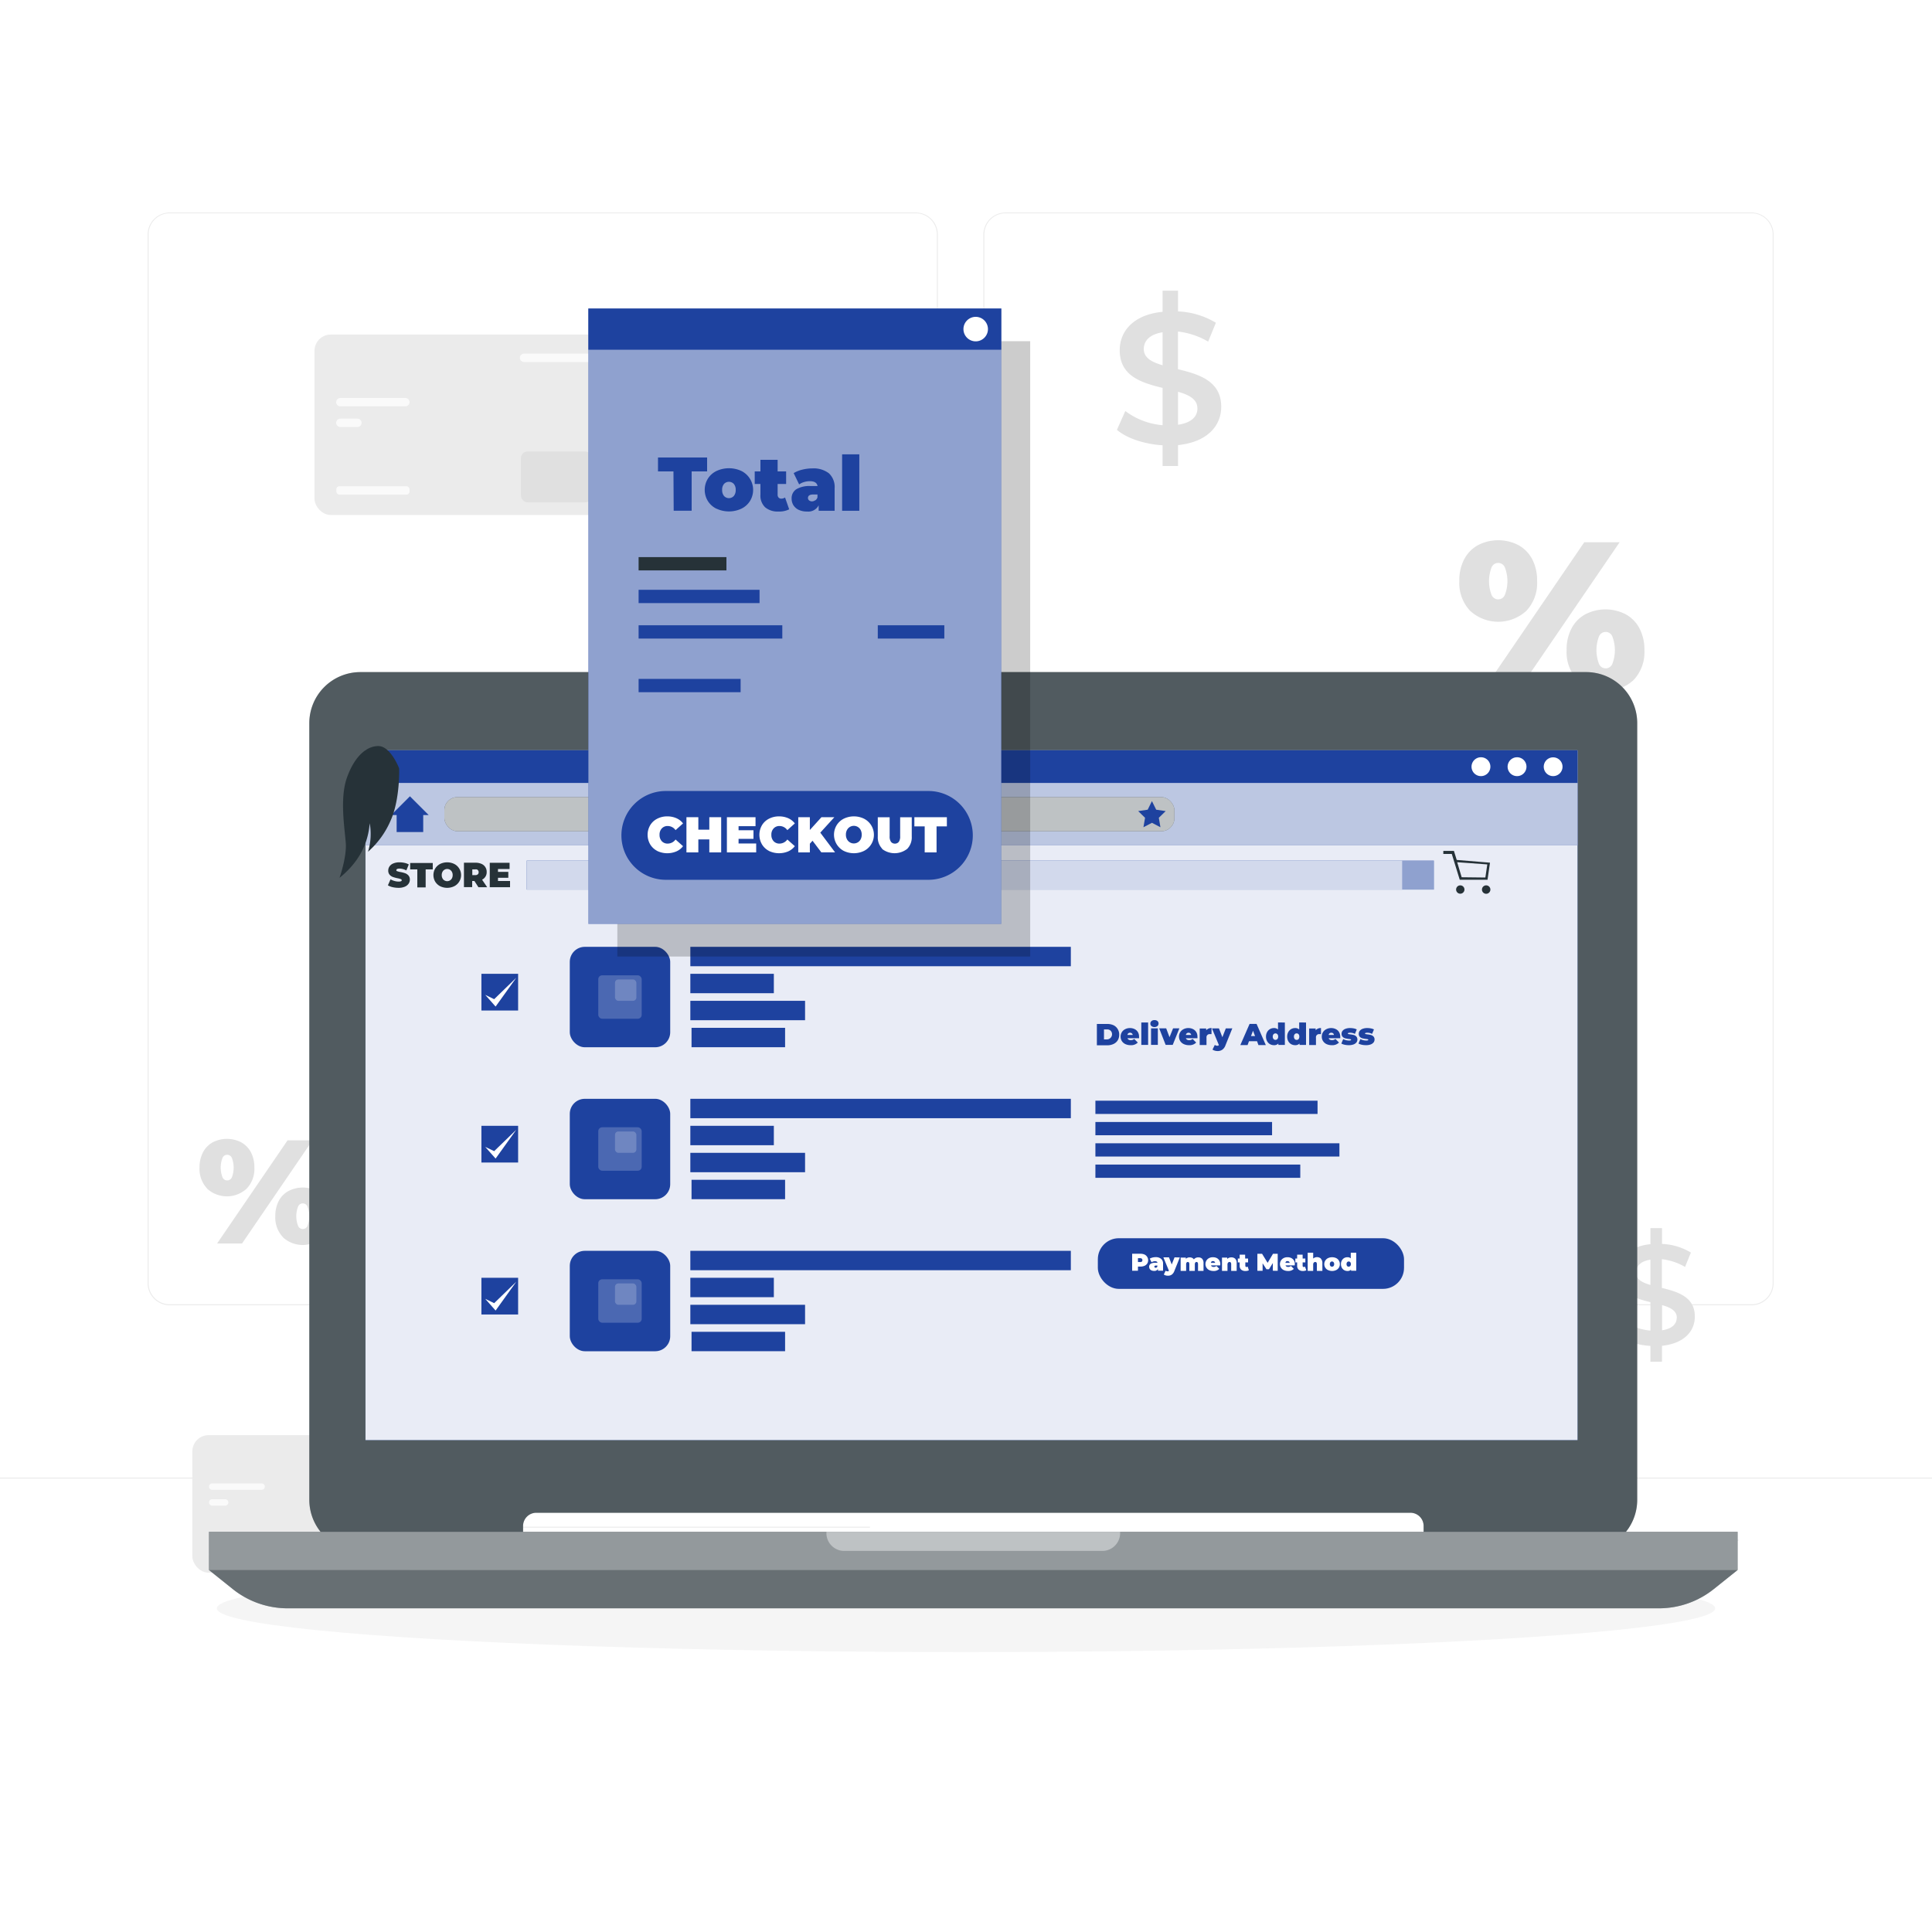 <svg class="animated" id="freepik_stories-ecommerce-checkout-laptop"
    xmlns="http://www.w3.org/2000/svg" viewBox="0 0 500 500" version="1.1"
    xmlns:xlink="http://www.w3.org/1999/xlink"
    xmlns:svgjs="http://svgjs.com/svgjs">
    <style>svg#freepik_stories-ecommerce-checkout-laptop:not(.animated) .animable {opacity: 0;}svg#freepik_stories-ecommerce-checkout-laptop.animated #freepik--background-complete--inject-1 {animation: 1s 1 forwards cubic-bezier(.36,-0.01,.5,1.38) fadeIn;animation-delay: 0s;}svg#freepik_stories-ecommerce-checkout-laptop.animated #freepik--Shadow--inject-1 {animation: 1s 1 forwards cubic-bezier(.36,-0.01,.5,1.38) slideLeft;animation-delay: 0s;}svg#freepik_stories-ecommerce-checkout-laptop.animated #freepik--Device--inject-1 {animation: 1.5s Infinite  linear floating;animation-delay: 0s;}svg#freepik_stories-ecommerce-checkout-laptop.animated #freepik--Tab--inject-1 {animation: 1s 1 forwards cubic-bezier(.36,-0.01,.5,1.38) slideLeft;animation-delay: 0s;}svg#freepik_stories-ecommerce-checkout-laptop.animated #el4kvpi77wzk5 {animation: 1s 1 forwards linear slideUp;animation-delay: 0s;}svg#freepik_stories-ecommerce-checkout-laptop.animated #elpy55jvcbfi {animation: 1s 1 forwards linear slideUp;animation-delay: 0.009s;opacity: 0}svg#freepik_stories-ecommerce-checkout-laptop.animated #elhdpjzudl5ii {animation: 1s 1 forwards linear slideUp;animation-delay: 0.017s;opacity: 0}svg#freepik_stories-ecommerce-checkout-laptop.animated #eljyf8efyd35 {animation: 1s 1 forwards linear slideUp;animation-delay: 0.026s;opacity: 0}svg#freepik_stories-ecommerce-checkout-laptop.animated #elhaxq2p3s1ua {animation: 1s 1 forwards linear slideUp;animation-delay: 0.034s;opacity: 0}svg#freepik_stories-ecommerce-checkout-laptop.animated #elxcfiixjhnip {animation: 1s 1 forwards linear slideUp;animation-delay: 0.043s;opacity: 0}svg#freepik_stories-ecommerce-checkout-laptop.animated #elv6wmz9jzapd {animation: 1s 1 forwards linear slideUp;animation-delay: 0.051s;opacity: 0}svg#freepik_stories-ecommerce-checkout-laptop.animated #el1hz6x9j078f {animation: 1s 1 forwards linear slideUp;animation-delay: 0.06s;opacity: 0}svg#freepik_stories-ecommerce-checkout-laptop.animated #eljzy78okl99s {animation: 1s 1 forwards linear slideUp;animation-delay: 0.068s;opacity: 0}svg#freepik_stories-ecommerce-checkout-laptop.animated #eljukz4sufxzj {animation: 1s 1 forwards linear slideUp;animation-delay: 0.077s;opacity: 0}svg#freepik_stories-ecommerce-checkout-laptop.animated #elvj6uimcrsf {animation: 1s 1 forwards linear slideUp;animation-delay: 0.085s;opacity: 0}svg#freepik_stories-ecommerce-checkout-laptop.animated #eletsxf8k99eg {animation: 1s 1 forwards linear slideUp;animation-delay: 0.094s;opacity: 0}svg#freepik_stories-ecommerce-checkout-laptop.animated #el8j4n0ibesmc {animation: 1s 1 forwards linear slideUp;animation-delay: 0.103s;opacity: 0}svg#freepik_stories-ecommerce-checkout-laptop.animated #elkzpvt12frnl {animation: 1s 1 forwards linear slideUp;animation-delay: 0.111s;opacity: 0}svg#freepik_stories-ecommerce-checkout-laptop.animated #el0ci007c54hof {animation: 1s 1 forwards linear slideUp;animation-delay: 0.12s;opacity: 0}svg#freepik_stories-ecommerce-checkout-laptop.animated #elwy5qbjsr49k {animation: 1s 1 forwards linear slideUp;animation-delay: 0.128s;opacity: 0}svg#freepik_stories-ecommerce-checkout-laptop.animated #elqx60tue35fa {animation: 1s 1 forwards linear slideUp;animation-delay: 0.137s;opacity: 0}svg#freepik_stories-ecommerce-checkout-laptop.animated #elpq5l5yao9n {animation: 1s 1 forwards linear slideUp;animation-delay: 0.145s;opacity: 0}svg#freepik_stories-ecommerce-checkout-laptop.animated #elx5ltaylxbw8 {animation: 1s 1 forwards linear slideUp;animation-delay: 0.154s;opacity: 0}svg#freepik_stories-ecommerce-checkout-laptop.animated #elqys7zzpktl {animation: 1s 1 forwards linear slideUp;animation-delay: 0.162s;opacity: 0}svg#freepik_stories-ecommerce-checkout-laptop.animated #elulp33bg87cp {animation: 1s 1 forwards linear slideUp;animation-delay: 0.171s;opacity: 0}svg#freepik_stories-ecommerce-checkout-laptop.animated #elj0tweu5203n {animation: 1s 1 forwards linear slideUp;animation-delay: 0.179s;opacity: 0}svg#freepik_stories-ecommerce-checkout-laptop.animated #eljaa9836y2j {animation: 1s 1 forwards linear slideUp;animation-delay: 0.188s;opacity: 0}svg#freepik_stories-ecommerce-checkout-laptop.animated #elhw1n0n2sqnr {animation: 1s 1 forwards linear slideUp;animation-delay: 0.197s;opacity: 0}svg#freepik_stories-ecommerce-checkout-laptop.animated #elhg58s9fo52 {animation: 1s 1 forwards linear slideUp;animation-delay: 0.205s;opacity: 0}svg#freepik_stories-ecommerce-checkout-laptop.animated #el5uiljurdwgj {animation: 1s 1 forwards linear slideUp;animation-delay: 0.214s;opacity: 0}svg#freepik_stories-ecommerce-checkout-laptop.animated #el4lxnfychn3 {animation: 1s 1 forwards linear slideUp;animation-delay: 0.222s;opacity: 0}svg#freepik_stories-ecommerce-checkout-laptop.animated #elieuc0dfp3t {animation: 1s 1 forwards linear slideUp;animation-delay: 0.231s;opacity: 0}svg#freepik_stories-ecommerce-checkout-laptop.animated #elyxp6w8zlutq {animation: 1s 1 forwards linear slideUp;animation-delay: 0.239s;opacity: 0}svg#freepik_stories-ecommerce-checkout-laptop.animated #el3ln8zfsabx3 {animation: 1s 1 forwards linear slideUp;animation-delay: 0.248s;opacity: 0}svg#freepik_stories-ecommerce-checkout-laptop.animated #elvo00kkwkrrl {animation: 1s 1 forwards linear slideUp;animation-delay: 0.256s;opacity: 0}svg#freepik_stories-ecommerce-checkout-laptop.animated #eloq4weliym7 {animation: 1s 1 forwards linear slideUp;animation-delay: 0.265s;opacity: 0}svg#freepik_stories-ecommerce-checkout-laptop.animated #elwlfldf2x3z {animation: 1s 1 forwards linear slideUp;animation-delay: 0.274s;opacity: 0}svg#freepik_stories-ecommerce-checkout-laptop.animated #eleai73pi12st {animation: 1s 1 forwards linear slideUp;animation-delay: 0.282s;opacity: 0}svg#freepik_stories-ecommerce-checkout-laptop.animated #eltzfbam9ehu {animation: 1s 1 forwards linear slideUp;animation-delay: 0.291s;opacity: 0}svg#freepik_stories-ecommerce-checkout-laptop.animated #elkytw6ph2f9d {animation: 1s 1 forwards linear slideUp;animation-delay: 0.299s;opacity: 0}svg#freepik_stories-ecommerce-checkout-laptop.animated #el7b0tcw78cag {animation: 1s 1 forwards linear slideUp;animation-delay: 0.308s;opacity: 0}svg#freepik_stories-ecommerce-checkout-laptop.animated #elveten49hiij {animation: 1s 1 forwards linear slideUp;animation-delay: 0.316s;opacity: 0}svg#freepik_stories-ecommerce-checkout-laptop.animated #el1upa9yx9nwc {animation: 1s 1 forwards linear slideUp;animation-delay: 0.325s;opacity: 0}svg#freepik_stories-ecommerce-checkout-laptop.animated #el8u88jrioqmr {animation: 1s 1 forwards linear slideUp;animation-delay: 0.333s;opacity: 0}svg#freepik_stories-ecommerce-checkout-laptop.animated #eluwcaq0q424d {animation: 1s 1 forwards linear slideUp;animation-delay: 0.342s;opacity: 0}svg#freepik_stories-ecommerce-checkout-laptop.animated #elimbgp6bbdp {animation: 1s 1 forwards linear slideUp;animation-delay: 0.35s;opacity: 0}svg#freepik_stories-ecommerce-checkout-laptop.animated #ely2zb8xxxpze {animation: 1s 1 forwards linear slideUp;animation-delay: 0.359s;opacity: 0}svg#freepik_stories-ecommerce-checkout-laptop.animated #elqu8ucfycsls {animation: 1s 1 forwards linear slideUp;animation-delay: 0.368s;opacity: 0}svg#freepik_stories-ecommerce-checkout-laptop.animated #eltb6rpych39m {animation: 1s 1 forwards linear slideUp;animation-delay: 0.376s;opacity: 0}svg#freepik_stories-ecommerce-checkout-laptop.animated #el8ltsjrispci {animation: 1s 1 forwards linear slideUp;animation-delay: 0.385s;opacity: 0}svg#freepik_stories-ecommerce-checkout-laptop.animated #eloftl3zwfw5h {animation: 1s 1 forwards linear slideUp;animation-delay: 0.393s;opacity: 0}svg#freepik_stories-ecommerce-checkout-laptop.animated #eldwxfduf3wj {animation: 1s 1 forwards linear slideUp;animation-delay: 0.402s;opacity: 0}svg#freepik_stories-ecommerce-checkout-laptop.animated #elwgimrz2angg {animation: 1s 1 forwards linear slideUp;animation-delay: 0.41s;opacity: 0}svg#freepik_stories-ecommerce-checkout-laptop.animated #elqv7j1k41zgs {animation: 1s 1 forwards linear slideUp;animation-delay: 0.419s;opacity: 0}svg#freepik_stories-ecommerce-checkout-laptop.animated #elqeyn0wgemtn {animation: 1s 1 forwards linear slideUp;animation-delay: 0.427s;opacity: 0}svg#freepik_stories-ecommerce-checkout-laptop.animated #elwpa2g4aw4fm {animation: 1s 1 forwards linear slideUp;animation-delay: 0.436s;opacity: 0}svg#freepik_stories-ecommerce-checkout-laptop.animated #elrusdpy71hgo {animation: 1s 1 forwards linear slideUp;animation-delay: 0.444s;opacity: 0}svg#freepik_stories-ecommerce-checkout-laptop.animated #el6kghmybdpa8 {animation: 1s 1 forwards linear slideUp;animation-delay: 0.453s;opacity: 0}svg#freepik_stories-ecommerce-checkout-laptop.animated #elxt156tamdcn {animation: 1s 1 forwards linear slideUp;animation-delay: 0.462s;opacity: 0}svg#freepik_stories-ecommerce-checkout-laptop.animated #elfp3nd2qb78 {animation: 1s 1 forwards linear slideUp;animation-delay: 0.47s;opacity: 0}svg#freepik_stories-ecommerce-checkout-laptop.animated #el8rmy3os6ter {animation: 1s 1 forwards linear slideUp;animation-delay: 0.479s;opacity: 0}svg#freepik_stories-ecommerce-checkout-laptop.animated #elmbv0dzwlkg {animation: 1s 1 forwards linear slideUp;animation-delay: 0.487s;opacity: 0}svg#freepik_stories-ecommerce-checkout-laptop.animated #elms7jq4lo22b {animation: 1s 1 forwards linear slideUp;animation-delay: 0.496s;opacity: 0}svg#freepik_stories-ecommerce-checkout-laptop.animated #el21ufdpqklgu {animation: 1s 1 forwards linear slideUp;animation-delay: 0.504s;opacity: 0}svg#freepik_stories-ecommerce-checkout-laptop.animated #elh4cy47q2g06 {animation: 1s 1 forwards linear slideUp;animation-delay: 0.513s;opacity: 0}svg#freepik_stories-ecommerce-checkout-laptop.animated #el0nnauu0rtu4 {animation: 1s 1 forwards linear slideUp;animation-delay: 0.521s;opacity: 0}svg#freepik_stories-ecommerce-checkout-laptop.animated #el7xsnagdro4i {animation: 1s 1 forwards linear slideUp;animation-delay: 0.53s;opacity: 0}svg#freepik_stories-ecommerce-checkout-laptop.animated #el9vgudtpbvq4 {animation: 1s 1 forwards linear slideUp;animation-delay: 0.538s;opacity: 0}svg#freepik_stories-ecommerce-checkout-laptop.animated #eliz211c5m0g {animation: 1s 1 forwards linear slideUp;animation-delay: 0.547s;opacity: 0}svg#freepik_stories-ecommerce-checkout-laptop.animated #elsum5du2zh5a {animation: 1s 1 forwards linear slideUp;animation-delay: 0.556s;opacity: 0}svg#freepik_stories-ecommerce-checkout-laptop.animated #elpmia95r4l8 {animation: 1s 1 forwards linear slideUp;animation-delay: 0.564s;opacity: 0}svg#freepik_stories-ecommerce-checkout-laptop.animated #elpr53l73u55p {animation: 1s 1 forwards linear slideUp;animation-delay: 0.573s;opacity: 0}svg#freepik_stories-ecommerce-checkout-laptop.animated #elotdwmk6k5gi {animation: 1s 1 forwards linear slideUp;animation-delay: 0.581s;opacity: 0}svg#freepik_stories-ecommerce-checkout-laptop.animated #elc5fva6vjab7 {animation: 1s 1 forwards linear slideUp;animation-delay: 0.59s;opacity: 0}svg#freepik_stories-ecommerce-checkout-laptop.animated #elg7eaonddu6u {animation: 1s 1 forwards linear slideUp;animation-delay: 0.598s;opacity: 0}svg#freepik_stories-ecommerce-checkout-laptop.animated #eltzs7qknmxga {animation: 1s 1 forwards linear slideUp;animation-delay: 0.607s;opacity: 0}svg#freepik_stories-ecommerce-checkout-laptop.animated #el3lsigxujjys {animation: 1s 1 forwards linear slideUp;animation-delay: 0.615s;opacity: 0}svg#freepik_stories-ecommerce-checkout-laptop.animated #elttesus2wr4c {animation: 1s 1 forwards linear slideUp;animation-delay: 0.624s;opacity: 0}svg#freepik_stories-ecommerce-checkout-laptop.animated #elld718417y1n {animation: 1s 1 forwards linear slideUp;animation-delay: 0.632s;opacity: 0}svg#freepik_stories-ecommerce-checkout-laptop.animated #el45c4kanb5b4 {animation: 1s 1 forwards linear slideUp;animation-delay: 0.641s;opacity: 0}svg#freepik_stories-ecommerce-checkout-laptop.animated #el2pxpvkirp4q {animation: 1s 1 forwards linear slideUp;animation-delay: 0.65s;opacity: 0}svg#freepik_stories-ecommerce-checkout-laptop.animated #elk7azf96acrs {animation: 1s 1 forwards linear slideUp;animation-delay: 0.658s;opacity: 0}svg#freepik_stories-ecommerce-checkout-laptop.animated #eln9341dczy4 {animation: 1s 1 forwards linear slideUp;animation-delay: 0.667s;opacity: 0}svg#freepik_stories-ecommerce-checkout-laptop.animated #elmpzarvg1gs {animation: 1s 1 forwards linear slideUp;animation-delay: 0.675s;opacity: 0}svg#freepik_stories-ecommerce-checkout-laptop.animated #elx5c7bom3pdj {animation: 1s 1 forwards linear slideUp;animation-delay: 0.684s;opacity: 0}svg#freepik_stories-ecommerce-checkout-laptop.animated #elxgnkeq46skd {animation: 1s 1 forwards linear slideUp;animation-delay: 0.692s;opacity: 0}svg#freepik_stories-ecommerce-checkout-laptop.animated #elui5ve1msmqr {animation: 1s 1 forwards linear slideUp;animation-delay: 0.701s;opacity: 0}svg#freepik_stories-ecommerce-checkout-laptop.animated #elxi2rbso3bfk {animation: 1s 1 forwards linear slideUp;animation-delay: 0.709s;opacity: 0}svg#freepik_stories-ecommerce-checkout-laptop.animated #el5l2b44onvtw {animation: 1s 1 forwards linear slideUp;animation-delay: 0.718s;opacity: 0}svg#freepik_stories-ecommerce-checkout-laptop.animated #elgfoo148xc3 {animation: 1s 1 forwards linear slideUp;animation-delay: 0.726s;opacity: 0}svg#freepik_stories-ecommerce-checkout-laptop.animated #el62renw4a9j {animation: 1s 1 forwards linear slideUp;animation-delay: 0.735s;opacity: 0}svg#freepik_stories-ecommerce-checkout-laptop.animated #elrc1vqni76kf {animation: 1s 1 forwards linear slideUp;animation-delay: 0.744s;opacity: 0}svg#freepik_stories-ecommerce-checkout-laptop.animated #elnkeg6zbs1x {animation: 1s 1 forwards linear slideUp;animation-delay: 0.752s;opacity: 0}svg#freepik_stories-ecommerce-checkout-laptop.animated #elgae3qfaxbtc {animation: 1s 1 forwards linear slideUp;animation-delay: 0.761s;opacity: 0}svg#freepik_stories-ecommerce-checkout-laptop.animated #elfkzduk1bnm {animation: 1s 1 forwards linear slideUp;animation-delay: 0.769s;opacity: 0}svg#freepik_stories-ecommerce-checkout-laptop.animated #elw0u1bv8bdn8 {animation: 1s 1 forwards linear slideUp;animation-delay: 0.778s;opacity: 0}svg#freepik_stories-ecommerce-checkout-laptop.animated #elnqc2u3e92im {animation: 1s 1 forwards linear slideUp;animation-delay: 0.786s;opacity: 0}svg#freepik_stories-ecommerce-checkout-laptop.animated #eluiv85rif6xs {animation: 1s 1 forwards linear slideUp;animation-delay: 0.795s;opacity: 0}svg#freepik_stories-ecommerce-checkout-laptop.animated #elxlp9s32k529 {animation: 1s 1 forwards linear slideUp;animation-delay: 0.803s;opacity: 0}svg#freepik_stories-ecommerce-checkout-laptop.animated #elzah8gdr6gum {animation: 1s 1 forwards linear slideUp;animation-delay: 0.812s;opacity: 0}svg#freepik_stories-ecommerce-checkout-laptop.animated #elfqmhcix3m79 {animation: 1s 1 forwards linear slideUp;animation-delay: 0.821s;opacity: 0}svg#freepik_stories-ecommerce-checkout-laptop.animated #el360sz0etya5 {animation: 1s 1 forwards linear slideUp;animation-delay: 0.829s;opacity: 0}svg#freepik_stories-ecommerce-checkout-laptop.animated #ela278w0803dc {animation: 1s 1 forwards linear slideUp;animation-delay: 0.838s;opacity: 0}svg#freepik_stories-ecommerce-checkout-laptop.animated #elvkzn3xrwm1 {animation: 1s 1 forwards linear slideUp;animation-delay: 0.846s;opacity: 0}svg#freepik_stories-ecommerce-checkout-laptop.animated #el1roe7ol5el8 {animation: 1s 1 forwards linear slideUp;animation-delay: 0.855s;opacity: 0}svg#freepik_stories-ecommerce-checkout-laptop.animated #el6imzj2em977 {animation: 1s 1 forwards linear slideUp;animation-delay: 0.863s;opacity: 0}svg#freepik_stories-ecommerce-checkout-laptop.animated #elu3p82f9tnk {animation: 1s 1 forwards linear slideUp;animation-delay: 0.872s;opacity: 0}svg#freepik_stories-ecommerce-checkout-laptop.animated #elsbsr3uvouob {animation: 1s 1 forwards linear slideUp;animation-delay: 0.88s;opacity: 0}svg#freepik_stories-ecommerce-checkout-laptop.animated #eld5c0jbzuau {animation: 1s 1 forwards linear slideUp;animation-delay: 0.889s;opacity: 0}svg#freepik_stories-ecommerce-checkout-laptop.animated #elk1lz0opc7lj {animation: 1s 1 forwards linear slideUp;animation-delay: 0.897s;opacity: 0}svg#freepik_stories-ecommerce-checkout-laptop.animated #ele841wufmk0u {animation: 1s 1 forwards linear slideUp;animation-delay: 0.906s;opacity: 0}svg#freepik_stories-ecommerce-checkout-laptop.animated #eljqug57cwrs {animation: 1s 1 forwards linear slideUp;animation-delay: 0.915s;opacity: 0}svg#freepik_stories-ecommerce-checkout-laptop.animated #elr702nzqmqzh {animation: 1s 1 forwards linear slideUp;animation-delay: 0.923s;opacity: 0}svg#freepik_stories-ecommerce-checkout-laptop.animated #els3uvrpo4kp {animation: 1s 1 forwards linear slideUp;animation-delay: 0.932s;opacity: 0}svg#freepik_stories-ecommerce-checkout-laptop.animated #el4gobvtmao3x {animation: 1s 1 forwards linear slideUp;animation-delay: 0.94s;opacity: 0}svg#freepik_stories-ecommerce-checkout-laptop.animated #el9xix4nsyu1j {animation: 1s 1 forwards linear slideUp;animation-delay: 0.949s;opacity: 0}svg#freepik_stories-ecommerce-checkout-laptop.animated #elhddsyubvl75 {animation: 1s 1 forwards linear slideUp;animation-delay: 0.957s;opacity: 0}svg#freepik_stories-ecommerce-checkout-laptop.animated #elro5ep2c49n {animation: 1s 1 forwards linear slideUp;animation-delay: 0.966s;opacity: 0}svg#freepik_stories-ecommerce-checkout-laptop.animated #ely11dj8wj87 {animation: 1s 1 forwards linear slideUp;animation-delay: 0.974s;opacity: 0}svg#freepik_stories-ecommerce-checkout-laptop.animated #elymh5k8zcjun {animation: 1s 1 forwards linear slideUp;animation-delay: 0.983s;opacity: 0}svg#freepik_stories-ecommerce-checkout-laptop.animated #el7yp6bqmhnhd {animation: 1s 1 forwards linear slideUp;animation-delay: 0.991s;opacity: 0}svg#freepik_stories-ecommerce-checkout-laptop.animated #freepik--Character--inject-1 {animation: 1s 1 forwards linear slideUp,3s Infinite  linear floating;animation-delay: 0s,1s;}            @keyframes fadeIn {                0% {                    opacity: 0;                }                100% {                    opacity: 1;                }            }                    @keyframes slideLeft {                0% {                    opacity: 0;                    transform: translateX(-30px);                }                100% {                    opacity: 1;                    transform: translateX(0);                }            }                    @keyframes floating {                0% {                    opacity: 1;                    transform: translateY(0px);                }                50% {                    transform: translateY(-10px);                }                100% {                    opacity: 1;                    transform: translateY(0px);                }            }                    @keyframes slideUp {                0% {                    opacity: 0;                    transform: translateY(30px);                }                100% {                    opacity: 1;                    transform: inherit;                }            }        </style>
    <g id="freepik--background-complete--inject-1" class="animable" style="transform-origin: 250px 231.005px;">
        <rect y="382.4" width="500" height="0.25" style="fill: rgb(235, 235, 235); transform-origin: 250px 382.525px;" id="elkmp5ejs22j" class="animable"></rect>
        <rect x="416.78" y="398.49" width="33.12" height="0.25" style="fill: rgb(235, 235, 235); transform-origin: 433.34px 398.615px;" id="elz9htft6ar88" class="animable"></rect>
        <rect x="322.53" y="401.21" width="8.69" height="0.25" style="fill: rgb(235, 235, 235); transform-origin: 326.875px 401.335px;" id="elg11tb6xg9cw" class="animable"></rect>
        <rect x="396.59" y="389.21" width="19.19" height="0.25" style="fill: rgb(235, 235, 235); transform-origin: 406.185px 389.335px;" id="eln3mz9lb46dr" class="animable"></rect>
        <rect x="52.46" y="390.89" width="43.19" height="0.25" style="fill: rgb(235, 235, 235); transform-origin: 74.055px 391.015px;" id="elxnqbo1nawdh" class="animable"></rect>
        <rect x="104.56" y="390.89" width="6.33" height="0.25" style="fill: rgb(235, 235, 235); transform-origin: 107.725px 391.015px;" id="elhnpd2ip6d" class="animable"></rect>
        <rect x="131.47" y="395.11" width="93.68" height="0.25" style="fill: rgb(235, 235, 235); transform-origin: 178.31px 395.235px;" id="el6wibzbfh3ch" class="animable"></rect>
        <path d="M237,337.8H43.91a5.71,5.71,0,0,1-5.7-5.71V60.66A5.71,5.71,0,0,1,43.91,55H237a5.71,5.71,0,0,1,5.71,5.71V332.09A5.71,5.71,0,0,1,237,337.8ZM43.91,55.2a5.46,5.46,0,0,0-5.45,5.46V332.09a5.46,5.46,0,0,0,5.45,5.46H237a5.47,5.47,0,0,0,5.46-5.46V60.66A5.47,5.47,0,0,0,237,55.2Z" style="fill: rgb(235, 235, 235); transform-origin: 140.46px 196.4px;" id="elyhfi6grgyq" class="animable"></path>
        <path d="M453.31,337.8H260.21a5.72,5.72,0,0,1-5.71-5.71V60.66A5.72,5.72,0,0,1,260.21,55h193.1A5.71,5.71,0,0,1,459,60.66V332.09A5.71,5.71,0,0,1,453.31,337.8ZM260.21,55.2a5.47,5.47,0,0,0-5.46,5.46V332.09a5.47,5.47,0,0,0,5.46,5.46h193.1a5.47,5.47,0,0,0,5.46-5.46V60.66a5.47,5.47,0,0,0-5.46-5.46Z" style="fill: rgb(235, 235, 235); transform-origin: 356.75px 196.4px;" id="elp73h7zji6qr" class="animable"></path>
        <rect x="49.78" y="371.41" width="58.09" height="35.6" rx="4.22" style="fill: rgb(235, 235, 235); transform-origin: 78.825px 389.21px;" id="eliqstxez8fpp" class="animable"></rect>
        <path d="M67.7,385.56H54.91a.82.82,0,0,1-.82-.82h0a.83.83,0,0,1,.82-.83H67.7a.83.83,0,0,1,.83.83h0A.83.83,0,0,1,67.7,385.56Z" style="fill: rgb(250, 250, 250); isolation: isolate; transform-origin: 61.31px 384.735px;" id="eliejz7shc3v" class="animable"></path>
        <path d="M103.91,376.83H91.12a.83.83,0,0,1-.82-.83h0a.83.83,0,0,1,.82-.83h12.79a.83.83,0,0,1,.83.83h0A.83.83,0,0,1,103.91,376.83Z" style="fill: rgb(250, 250, 250); isolation: isolate; transform-origin: 97.52px 376px;" id="elzs92vbjl31" class="animable"></path>
        <path d="M67.7,403H54.91a.83.83,0,0,1-.82-.83h0a.83.83,0,0,1,.82-.83H67.7a.83.83,0,0,1,.83.83h0A.83.83,0,0,1,67.7,403Z" style="fill: rgb(250, 250, 250); isolation: isolate; transform-origin: 61.31px 402.17px;" id="eljqlnp0a7j79" class="animable"></path>
        <path d="M58.28,389.65H54.91a.83.83,0,0,1-.82-.83h0a.82.82,0,0,1,.82-.82h3.37a.82.82,0,0,1,.82.82h0A.83.83,0,0,1,58.28,389.65Z" style="fill: rgb(250, 250, 250); isolation: isolate; transform-origin: 56.595px 388.825px;" id="elfu1bfvbbuut" class="animable"></path>
        <rect x="90.5" y="394.47" width="14.03" height="10.04" rx="1.71" style="fill: rgb(224, 224, 224); isolation: isolate; transform-origin: 97.515px 399.49px;" id="ellk33pfoush" class="animable"></rect>
        <rect x="81.39" y="86.58" width="76.2" height="46.7" rx="4.22" style="fill: rgb(235, 235, 235); transform-origin: 119.49px 109.93px;" id="elcbw9sz3n3tg" class="animable"></rect>
        <path d="M104.9,105.15H88.13A1.09,1.09,0,0,1,87,104.07h0A1.09,1.09,0,0,1,88.13,103H104.9a1.09,1.09,0,0,1,1.09,1.09h0A1.09,1.09,0,0,1,104.9,105.15Z" style="fill: rgb(250, 250, 250); isolation: isolate; transform-origin: 96.495px 104.075px;" id="eldck5rdxc7ch" class="animable"></path>
        <path d="M152.41,93.69H135.63a1.08,1.08,0,0,1-1.08-1.09h0a1.08,1.08,0,0,1,1.08-1.08h16.78a1.08,1.08,0,0,1,1.08,1.08h0A1.08,1.08,0,0,1,152.41,93.69Z" style="fill: rgb(250, 250, 250); isolation: isolate; transform-origin: 144.02px 92.605px;" id="elvvjjs3m92ql" class="animable"></path>
        <rect x="87.04" y="125.84" width="18.95" height="2.17" rx="0.79" style="fill: rgb(250, 250, 250); isolation: isolate; transform-origin: 96.515px 126.925px;" id="el89apvgpf6v6" class="animable"></rect>
        <path d="M92.54,110.51H88.13A1.09,1.09,0,0,1,87,109.42h0a1.09,1.09,0,0,1,1.09-1.08h4.41a1.08,1.08,0,0,1,1.08,1.08h0A1.08,1.08,0,0,1,92.54,110.51Z" style="fill: rgb(250, 250, 250); isolation: isolate; transform-origin: 90.29px 109.425px;" id="elj6xet8fcz7" class="animable"></path>
        <rect x="134.82" y="116.84" width="18.4" height="13.17" rx="1.71" style="fill: rgb(224, 224, 224); isolation: isolate; transform-origin: 144.02px 123.425px;" id="elc0r2ch8waas" class="animable"></rect>
        <path d="M304.88,115.19v5.41h-4v-5.36c-4.73-.29-9.31-1.83-11.82-4l2.17-4.87a18.53,18.53,0,0,0,9.65,3.67v-9.65c-5.36-1.31-11.1-3-11.1-9.75,0-4.92,3.57-9.22,11.1-9.94V75.23h4v5.36a20.71,20.71,0,0,1,9.79,2.94l-2,4.88a19.89,19.89,0,0,0-7.81-2.61v9.75c5.35,1.3,11.19,3,11.19,9.7C316.07,110.17,312.45,114.42,304.88,115.19Zm-4-20.65V86c-3.43.53-4.87,2.26-4.87,4.39C296.05,92.65,298.12,93.72,300.92,94.54Zm9,11.14c0-2.36-2.13-3.47-5-4.29v8.54C308.4,109.4,309.9,107.76,309.9,105.68Z" style="fill: rgb(224, 224, 224); transform-origin: 302.555px 97.915px;" id="elbmvt7fizgjg" class="animable"></path>
        <path d="M430.12,348.29v4.12h-3v-4.09c-3.6-.22-7.1-1.4-9-3.05l1.65-3.72a14.14,14.14,0,0,0,7.36,2.8V337c-4.08-1-8.46-2.32-8.46-7.43,0-3.75,2.72-7,8.46-7.58v-4.15h3v4.08a15.91,15.91,0,0,1,7.47,2.24l-1.51,3.72a15.23,15.23,0,0,0-6-2v7.43c4.08,1,8.53,2.28,8.53,7.4C438.65,344.46,435.89,347.7,430.12,348.29Zm-3-15.75V326c-2.61.41-3.71,1.73-3.71,3.35C423.39,331.11,425,331.92,427.1,332.54Zm6.84,8.5c0-1.8-1.61-2.65-3.82-3.28v6.52C432.8,343.87,433.94,342.62,433.94,341Z" style="fill: rgb(224, 224, 224); transform-origin: 428.37px 335.125px;" id="elnldbvg9bsxb" class="animable"></path>
        <path d="M53.64,307.63a7.36,7.36,0,0,1-2-5.46,8.24,8.24,0,0,1,.92-4,6.24,6.24,0,0,1,2.53-2.56,8.07,8.07,0,0,1,7.29,0,6.32,6.32,0,0,1,2.54,2.56,8.35,8.35,0,0,1,.91,4,7.39,7.39,0,0,1-2,5.46,7.58,7.58,0,0,1-10.22,0Zm20.78-12.51h6.45L62.64,321.81H56.19ZM60,304.71a7.07,7.07,0,0,0,0-5.07,1.32,1.32,0,0,0-2.41,0,7.07,7.07,0,0,0,0,5.07,1.32,1.32,0,0,0,2.41,0Zm13.25,15.5a7.37,7.37,0,0,1-2-5.45,8.28,8.28,0,0,1,.91-4,6.18,6.18,0,0,1,2.54-2.55,8,8,0,0,1,7.28,0,6.18,6.18,0,0,1,2.54,2.55,8.28,8.28,0,0,1,.92,4,7.38,7.38,0,0,1-2,5.45,7.56,7.56,0,0,1-10.22,0Zm6.31-2.92a6.93,6.93,0,0,0,0-5.07,1.31,1.31,0,0,0-2.4,0,6.93,6.93,0,0,0,0,5.07,1.31,1.31,0,0,0,2.4,0Z" style="fill: rgb(224, 224, 224); transform-origin: 68.54px 308.469px;" id="elhyz9m7h3wbt" class="animable"></path>
        <path d="M380.48,158.1a10.49,10.49,0,0,1-2.81-7.74,11.69,11.69,0,0,1,1.3-5.69,8.78,8.78,0,0,1,3.6-3.62,11.4,11.4,0,0,1,10.34,0,8.9,8.9,0,0,1,3.6,3.62,11.81,11.81,0,0,1,1.29,5.69A10.45,10.45,0,0,1,395,158.1a10.77,10.77,0,0,1-14.51,0ZM410,140.34h9.15l-25.87,37.89h-9.15ZM389.44,154a9.87,9.87,0,0,0,0-7.2,1.86,1.86,0,0,0-3.41,0,10,10,0,0,0,0,7.2,1.86,1.86,0,0,0,3.41,0Zm18.81,22a10.49,10.49,0,0,1-2.81-7.74,11.65,11.65,0,0,1,1.3-5.68,8.75,8.75,0,0,1,3.6-3.63,11.38,11.38,0,0,1,10.33,0,8.75,8.75,0,0,1,3.6,3.63,11.65,11.65,0,0,1,1.3,5.68,10.45,10.45,0,0,1-2.81,7.74,10.74,10.74,0,0,1-14.51,0Zm9-4.14a9.87,9.87,0,0,0,0-7.2,1.86,1.86,0,0,0-3.41,0,9.87,9.87,0,0,0,0,7.2,1.86,1.86,0,0,0,3.41,0Z" style="fill: rgb(224, 224, 224); transform-origin: 401.62px 159.316px;" id="elo9jy6u6l4ji" class="animable"></path>
    </g>
    <g id="freepik--Shadow--inject-1" class="animable" style="transform-origin: 250px 416.24px;">
        <ellipse id="freepik--path--inject-1" cx="250" cy="416.24" rx="193.89" ry="11.32" style="fill: rgb(245, 245, 245); transform-origin: 250px 416.24px;" class="animable"></ellipse>
    </g>
    <g id="freepik--Device--inject-1" class="animable" style="transform-origin: 251.885px 295.085px;">
        <path d="M410.5,173.94H93.26a13.21,13.21,0,0,0-13.21,13.21v201a13.22,13.22,0,0,0,13.21,13.22h42.11v-6.44a3.43,3.43,0,0,1,3.43-3.43H365a3.42,3.42,0,0,1,3.43,3.43v6.44H410.5a13.21,13.21,0,0,0,13.21-13.22v-201A13.2,13.2,0,0,0,410.5,173.94Z" style="fill: rgb(38, 50, 56); transform-origin: 251.88px 287.655px;" id="elfhds38v0b7j" class="animable"></path>
        <g id="elwgd39b9tjt">
            <path d="M410.5,173.94H93.26a13.21,13.21,0,0,0-13.21,13.21v201a13.22,13.22,0,0,0,13.21,13.22h42.11v-6.44a3.43,3.43,0,0,1,3.43-3.43H365a3.42,3.42,0,0,1,3.43,3.43v6.44H410.5a13.21,13.21,0,0,0,13.21-13.22v-201A13.2,13.2,0,0,0,410.5,173.94Z" style="fill: rgb(255, 255, 255); opacity: 0.2; transform-origin: 251.88px 287.655px;" class="animable" id="el5294tar19ex"></path>
        </g>
        <path d="M254.66,182.59a2.78,2.78,0,1,1-2.78-2.78A2.77,2.77,0,0,1,254.66,182.59Z" style="fill: #1E429F; transform-origin: 251.88px 182.59px;" id="eloazn0xicrei" class="animable"></path>
        <rect x="54.09" y="396.43" width="395.59" height="9.9" style="fill: rgb(38, 50, 56); transform-origin: 251.885px 401.38px;" id="el0hzajfodnrrs" class="animable"></rect>
        <g id="el86j9uicb8or">
            <rect x="54.09" y="396.43" width="395.59" height="9.9" style="fill: rgb(255, 255, 255); opacity: 0.5; transform-origin: 251.885px 401.38px;" class="animable" id="el42gnsgztg4y"></rect>
        </g>
        <path d="M54.09,406.33l6.12,4.9a22.74,22.74,0,0,0,14.23,5H429.32a22.74,22.74,0,0,0,14.23-5l6.13-4.9Z" style="fill: rgb(38, 50, 56); transform-origin: 251.885px 411.28px;" id="el7v4toccofim" class="animable"></path>
        <g id="eltx76cbra37b">
            <path d="M54.09,406.33l6.12,4.9a22.74,22.74,0,0,0,14.23,5H429.32a22.74,22.74,0,0,0,14.23-5l6.13-4.9Z" style="fill: rgb(255, 255, 255); opacity: 0.3; transform-origin: 251.885px 411.28px;" class="animable" id="elfxozn4w5mv"></path>
        </g>
        <g id="elwtx1g8ckv2l">
            <path d="M213.87,396.75a4.62,4.62,0,0,0,4.62,4.63h66.78a4.62,4.62,0,0,0,4.62-4.63c0-.11,0-.21,0-.32h-76C213.89,396.54,213.87,396.64,213.87,396.75Z" style="fill: rgb(255, 255, 255); opacity: 0.4; transform-origin: 251.88px 398.905px;" class="animable" id="eltmgef1arle"></path>
        </g>
        <rect x="94.59" y="194.17" width="313.67" height="178.52" style="fill: #1E429F; transform-origin: 251.425px 283.43px;" id="elkg600dyq4b" class="animable"></rect>
        <g id="el9gjsfr2ykv9">
            <g style="opacity: 0.9; transform-origin: 251.425px 283.43px;" class="animable" id="elhrjp0mfx5w">
                <rect x="94.59" y="194.17" width="313.67" height="178.52" style="fill: rgb(255, 255, 255); transform-origin: 251.425px 283.43px;" id="elg6hgylpt7c7" class="animable"></rect>
            </g>
        </g>
        <rect x="136.31" y="222.72" width="226.66" height="7.5" style="fill: #1E429F; transform-origin: 249.64px 226.47px;" id="elrwast0rtbg" class="animable"></rect>
        <g id="el1n2xwryvswn">
            <g style="opacity: 0.8; transform-origin: 249.64px 226.47px;" class="animable" id="eleraykqgw8o8">
                <rect x="136.31" y="222.72" width="226.66" height="7.5" style="fill: rgb(255, 255, 255); transform-origin: 249.64px 226.47px;" id="eltxkj4uldb7c" class="animable"></rect>
            </g>
        </g>
        <rect x="362.96" y="222.72" width="8.12" height="7.5" style="fill: #1E429F; transform-origin: 367.02px 226.47px;" id="elzl5vxu7dw5" class="animable"></rect>
        <g id="elkwqe1ey7zib">
            <g style="opacity: 0.5; transform-origin: 367.02px 226.47px;" class="animable" id="elicgoxnh63lp">
                <rect x="362.96" y="222.72" width="8.12" height="7.5" style="fill: rgb(255, 255, 255); transform-origin: 367.02px 226.47px;" id="elay0lrv53mn" class="animable"></rect>
            </g>
        </g>
        <rect x="94.59" y="194.17" width="313.67" height="8.48" style="fill: #1E429F; transform-origin: 251.425px 198.41px;" id="elztuv92x8vh" class="animable"></rect>
        <path d="M385.71,198.41a2.44,2.44,0,1,1-2.43-2.43A2.43,2.43,0,0,1,385.71,198.41Z" style="fill: rgb(255, 255, 255); transform-origin: 383.27px 198.42px;" id="elq247ha9z17o" class="animable"></path>
        <path d="M395.05,198.41a2.44,2.44,0,1,1-2.44-2.43A2.43,2.43,0,0,1,395.05,198.41Z" style="fill: rgb(255, 255, 255); transform-origin: 392.61px 198.42px;" id="elshlrgr8trvs" class="animable"></path>
        <path d="M404.38,198.41A2.43,2.43,0,1,1,402,196,2.43,2.43,0,0,1,404.38,198.41Z" style="fill: rgb(255, 255, 255); transform-origin: 401.95px 198.429px;" id="el5viwnuxmgxy" class="animable"></path>
        <path d="M101.61,229.6a4.08,4.08,0,0,1-1.22-.48l.68-1.55a4.37,4.37,0,0,0,1,.42,3.75,3.75,0,0,0,1.07.16,1.63,1.63,0,0,0,.64-.09.27.27,0,0,0,.19-.25.32.32,0,0,0-.25-.3,5.2,5.2,0,0,0-.82-.22,8.66,8.66,0,0,1-1.22-.33,2.06,2.06,0,0,1-.84-.57,1.58,1.58,0,0,1-.36-1.09,1.86,1.86,0,0,1,.33-1.08,2.15,2.15,0,0,1,1-.77,4,4,0,0,1,1.61-.28,6,6,0,0,1,1.27.14,3.94,3.94,0,0,1,1.11.41l-.64,1.54a4,4,0,0,0-1.76-.47c-.55,0-.82.14-.82.4s.08.22.24.28a4.14,4.14,0,0,0,.8.21,8,8,0,0,1,1.22.31,2.16,2.16,0,0,1,.86.57,1.57,1.57,0,0,1,.37,1.08,1.8,1.8,0,0,1-.34,1.08,2.24,2.24,0,0,1-1,.77,4.11,4.11,0,0,1-1.61.28A7,7,0,0,1,101.61,229.6Z" style="fill: rgb(38, 50, 56); transform-origin: 103.231px 226.47px;" id="elspywmb7s55" class="animable"></path>
        <path d="M108,225h-1.85v-1.66H112V225h-1.84v4.66H108Z" style="fill: rgb(38, 50, 56); transform-origin: 109.075px 226.5px;" id="elb6klzgclzvq" class="animable"></path>
        <path d="M113.9,229.35a3.29,3.29,0,0,1-1.27-1.18,3.37,3.37,0,0,1,0-3.4,3.29,3.29,0,0,1,1.27-1.18,4.2,4.2,0,0,1,3.66,0,3.23,3.23,0,0,1,0,5.76,4.2,4.2,0,0,1-3.66,0Zm2.55-1.5a1.4,1.4,0,0,0,.51-.54,1.74,1.74,0,0,0,.19-.84,1.67,1.67,0,0,0-.19-.83,1.43,1.43,0,0,0-.51-.55,1.38,1.38,0,0,0-1.43,0,1.29,1.29,0,0,0-.51.55,1.67,1.67,0,0,0-.19.83,1.74,1.74,0,0,0,.19.84,1.27,1.27,0,0,0,.51.54,1.38,1.38,0,0,0,1.43,0Z" style="fill: rgb(38, 50, 56); transform-origin: 115.749px 226.47px;" id="el6vezlfzlzma" class="animable"></path>
        <path d="M122.78,228h-.58v1.59h-2.13v-6.32h3a3.75,3.75,0,0,1,1.52.29,2.21,2.21,0,0,1,1.36,2.1,2.12,2.12,0,0,1-1.19,2l1.32,1.95h-2.27Zm.84-2.89A.94.94,0,0,0,123,225h-.77v1.48H123a.94.94,0,0,0,.65-.2.67.67,0,0,0,.22-.54A.68.68,0,0,0,123.62,225.15Z" style="fill: rgb(38, 50, 56); transform-origin: 123.075px 226.44px;" id="eljtmr4k26gi" class="animable"></path>
        <path d="M132,228v1.61h-5.25v-6.32h5.13v1.61h-3v.74h2.67v1.53h-2.67V228Z" style="fill: rgb(38, 50, 56); transform-origin: 129.375px 226.45px;" id="eldq6ynpb3sgl" class="animable"></path>
        <path d="M379,230.21a1.08,1.08,0,1,1-1.08-1.08A1.08,1.08,0,0,1,379,230.21Z" style="fill: rgb(38, 50, 56); transform-origin: 377.92px 230.21px;" id="ellhw4l99koz" class="animable"></path>
        <path d="M385.71,230.21a1.09,1.09,0,1,1-1.08-1.08A1.09,1.09,0,0,1,385.71,230.21Z" style="fill: rgb(38, 50, 56); transform-origin: 384.62px 230.22px;" id="elquekvldaci9" class="animable"></path>
        <path d="M377,222.55l-.73-2.34h-2.74V221h2.19l2.06,6.68h7.19l.64-4.42Zm7.41,4.55-6.13-.07-1.16-3.89,7.79.57Z" style="fill: rgb(38, 50, 56); transform-origin: 379.57px 223.945px;" id="elx771t5b0p1p" class="animable"></path>
        <rect x="94.59" y="202.65" width="313.67" height="16.12" style="fill: #1E429F; transform-origin: 251.425px 210.71px;" id="eliv0tih0yb5" class="animable"></rect>
        <g id="el6nyjlyee31a">
            <g style="opacity: 0.7; transform-origin: 251.425px 210.71px;" class="animable" id="elxj1argj0i7">
                <rect x="94.59" y="202.65" width="313.67" height="16.12" style="fill: rgb(255, 255, 255); transform-origin: 251.425px 210.71px;" id="el68bdlcm5m4" class="animable"></rect>
            </g>
        </g>
        <rect x="115" y="206.29" width="188.94" height="8.83" rx="3.38" style="fill: rgb(38, 50, 56); transform-origin: 209.47px 210.705px;" id="elh1g4zn73uv" class="animable"></rect>
        <g id="elbct1roqlj6a">
            <rect x="115" y="206.29" width="188.94" height="8.83" rx="3.38" style="fill: rgb(255, 255, 255); opacity: 0.7; transform-origin: 209.47px 210.705px;" class="animable" id="elebhxq4zcn1"></rect>
        </g>
        <polygon points="298.12 207.32 299.22 209.55 301.68 209.91 299.9 211.64 300.32 214.09 298.12 212.94 295.92 214.09 296.34 211.64 294.56 209.91 297.02 209.55 298.12 207.32" style="fill: #1E429F; transform-origin: 298.12px 210.705px;" id="elgiphkns9hl6" class="animable"></polygon>
        <polygon points="106.09 206.08 101.23 210.94 102.65 210.94 102.65 215.33 109.53 215.33 109.53 210.94 110.95 210.94 106.09 206.08" style="fill: #1E429F; transform-origin: 106.09px 210.705px;" id="elpl8zbuo85n" class="animable"></polygon>
        <path d="M283.87,265h2.69a3.78,3.78,0,0,1,1.62.33,2.5,2.5,0,0,1,1.08,1,2.64,2.64,0,0,1,.39,1.45,2.7,2.7,0,0,1-.39,1.46,2.48,2.48,0,0,1-1.08.94,3.64,3.64,0,0,1-1.62.34h-2.69Zm2.62,4a1.34,1.34,0,0,0,.94-2.26,1.31,1.31,0,0,0-.94-.33h-.78V269Z" style="fill: #1E429F; transform-origin: 286.76px 267.76px;" id="el5khl1g4iwtx" class="animable"></path>
        <path d="M294.79,268.69h-3a.71.71,0,0,0,.31.37,1,1,0,0,0,.55.13,1.26,1.26,0,0,0,.47-.07,1.85,1.85,0,0,0,.42-.24l.92.93a2.37,2.37,0,0,1-1.86.68,3.06,3.06,0,0,1-1.36-.28,2.2,2.2,0,0,1-.91-.79,2.21,2.21,0,0,1,0-2.29,2.16,2.16,0,0,1,.86-.78,2.67,2.67,0,0,1,1.24-.29,2.76,2.76,0,0,1,1.19.26,2.08,2.08,0,0,1,.85.76,2.19,2.19,0,0,1,.31,1.2S294.81,268.44,294.79,268.69ZM292,267.42a.78.78,0,0,0-.23.42h1.38a.73.73,0,0,0-.24-.42.68.68,0,0,0-.45-.15A.71.71,0,0,0,292,267.42Z" style="fill: #1E429F; transform-origin: 292.404px 268.279px;" id="eldrg7syjxiib" class="animable"></path>
        <path d="M295.37,264.62h1.76v5.8h-1.76Z" style="fill: #1E429F; transform-origin: 296.25px 267.52px;" id="elo3k3bi5p9mq" class="animable"></path>
        <path d="M298,265.55a.81.81,0,0,1-.29-.65.79.79,0,0,1,.29-.64,1.12,1.12,0,0,1,.77-.26,1.16,1.16,0,0,1,.77.24.8.8,0,0,1,.29.63.88.88,0,0,1-.29.67,1.12,1.12,0,0,1-.77.26A1.17,1.17,0,0,1,298,265.55Zm-.11.59h1.76v4.28h-1.76Z" style="fill: #1E429F; transform-origin: 298.77px 267.209px;" id="elmurr5d0ex4g" class="animable"></path>
        <path d="M305.22,266.14l-1.72,4.28h-1.83L300,266.14h1.81l.86,2.29.92-2.29Z" style="fill: #1E429F; transform-origin: 302.61px 268.28px;" id="eldsckt8ncshe" class="animable"></path>
        <path d="M309.9,268.69h-3a.71.71,0,0,0,.31.37,1,1,0,0,0,.55.13,1.26,1.26,0,0,0,.47-.07,1.85,1.85,0,0,0,.42-.24l.92.93a2.36,2.36,0,0,1-1.86.68,3.06,3.06,0,0,1-1.36-.28,2.2,2.2,0,0,1-.91-.79,2.21,2.21,0,0,1,0-2.29,2.16,2.16,0,0,1,.86-.78,2.67,2.67,0,0,1,1.24-.29,2.73,2.73,0,0,1,1.19.26,2.08,2.08,0,0,1,.85.76,2.19,2.19,0,0,1,.31,1.2S309.92,268.44,309.9,268.69Zm-2.76-1.27a.73.73,0,0,0-.24.42h1.38a.73.73,0,0,0-.24-.42.75.75,0,0,0-.9,0Z" style="fill: #1E429F; transform-origin: 307.514px 268.279px;" id="el537xspd7rgi" class="animable"></path>
        <path d="M313.54,266.06v1.57l-.39,0a.81.81,0,0,0-.91.92v1.9h-1.76v-4.28h1.68v.46A1.72,1.72,0,0,1,313.54,266.06Z" style="fill: #1E429F; transform-origin: 312.01px 268.254px;" id="elem97o3tkg8j" class="animable"></path>
        <path d="M318.92,266.14l-1.76,4.36a2.37,2.37,0,0,1-.84,1.17,2.09,2.09,0,0,1-1.22.34,2.35,2.35,0,0,1-.73-.11,1.68,1.68,0,0,1-.57-.27l.59-1.21a1.06,1.06,0,0,0,.3.16,1,1,0,0,0,.32.06.54.54,0,0,0,.44-.17l-1.8-4.33h1.81l.89,2.29.89-2.29Z" style="fill: #1E429F; transform-origin: 316.285px 269.076px;" id="elck0mqwxbvif" class="animable"></path>
        <path d="M325.32,269.46h-2.08l-.37,1H321l2.39-5.47h1.81l2.39,5.47h-1.91Zm-.51-1.32-.53-1.38-.53,1.38Z" style="fill: #1E429F; transform-origin: 324.295px 267.725px;" id="eld234te487ba" class="animable"></path>
        <path d="M332.52,264.62v5.8h-1.68v-.36a1.49,1.49,0,0,1-1.17.43,2.17,2.17,0,0,1-1-.26,2,2,0,0,1-.75-.78,2.47,2.47,0,0,1-.28-1.17,2.41,2.41,0,0,1,.28-1.17,2,2,0,0,1,.75-.78,2.07,2.07,0,0,1,1-.27,1.5,1.5,0,0,1,1.08.37v-1.81Zm-1.93,4.28a.92.92,0,0,0,.2-.62.89.89,0,0,0-.2-.62.68.68,0,0,0-1,0,.89.89,0,0,0-.2.62.92.92,0,0,0,.2.62.68.68,0,0,0,1,0Z" style="fill: #1E429F; transform-origin: 330.08px 267.557px;" id="el6wo7qdu9s8l" class="animable"></path>
        <path d="M338,264.62v5.8h-1.68v-.36a1.49,1.49,0,0,1-1.17.43,2.17,2.17,0,0,1-1-.26,2,2,0,0,1-.75-.78,2.47,2.47,0,0,1-.28-1.17,2.41,2.41,0,0,1,.28-1.17,2,2,0,0,1,.75-.78,2.07,2.07,0,0,1,1-.27,1.5,1.5,0,0,1,1.08.37v-1.81Zm-1.93,4.28a.92.92,0,0,0,.19-.62.89.89,0,0,0-.19-.62.63.63,0,0,0-.5-.22.62.62,0,0,0-.5.22.89.89,0,0,0-.2.62.92.92,0,0,0,.2.62.62.62,0,0,0,.5.22A.63.63,0,0,0,336.1,268.9Z" style="fill: #1E429F; transform-origin: 335.56px 267.557px;" id="eld4fvf224i4t" class="animable"></path>
        <path d="M341.87,266.06v1.57l-.39,0a.81.81,0,0,0-.91.92v1.9h-1.76v-4.28h1.68v.46A1.72,1.72,0,0,1,341.87,266.06Z" style="fill: #1E429F; transform-origin: 340.34px 268.254px;" id="elw06ga9zunb" class="animable"></path>
        <path d="M346.86,268.69h-3a.67.67,0,0,0,.31.37,1,1,0,0,0,.55.13,1.33,1.33,0,0,0,.47-.07,1.85,1.85,0,0,0,.42-.24l.92.93a2.4,2.4,0,0,1-1.87.68,3.09,3.09,0,0,1-1.36-.28,2.17,2.17,0,0,1-.9-.79,2,2,0,0,1-.32-1.14,2.07,2.07,0,0,1,1.18-1.93,2.67,2.67,0,0,1,1.24-.29,2.72,2.72,0,0,1,1.18.26,2,2,0,0,1,.85.76,2.19,2.19,0,0,1,.32,1.2S346.87,268.44,346.86,268.69Zm-2.77-1.27a.67.67,0,0,0-.23.42h1.37a.72.72,0,0,0-.23-.42.69.69,0,0,0-.46-.15A.68.68,0,0,0,344.09,267.42Z" style="fill: #1E429F; transform-origin: 344.471px 268.279px;" id="el54pfievyge" class="animable"></path>
        <path d="M348,270.38a2.94,2.94,0,0,1-.86-.31l.48-1.16a2.57,2.57,0,0,0,.71.28,3.09,3.09,0,0,0,.78.1,1.34,1.34,0,0,0,.43-.05.16.16,0,0,0,.12-.15c0-.07-.05-.12-.15-.14a4,4,0,0,0-.5-.08,7.25,7.25,0,0,1-.89-.16,1.4,1.4,0,0,1-.64-.38,1.08,1.08,0,0,1-.28-.8,1.19,1.19,0,0,1,.25-.75,1.71,1.71,0,0,1,.75-.52,3.22,3.22,0,0,1,1.19-.2,5,5,0,0,1,.95.09,2.71,2.71,0,0,1,.79.27l-.48,1.16a2.51,2.51,0,0,0-1.24-.31c-.38,0-.58.07-.58.2s.06.12.16.15l.49.08a5.53,5.53,0,0,1,.89.16,1.56,1.56,0,0,1,.64.38,1.14,1.14,0,0,1,.28.81,1.24,1.24,0,0,1-.25.73,1.79,1.79,0,0,1-.75.52,3.38,3.38,0,0,1-1.21.19A4.83,4.83,0,0,1,348,270.38Z" style="fill: #1E429F; transform-origin: 349.216px 268.275px;" id="elk1wd2slj9gf" class="animable"></path>
        <path d="M352.44,270.38a3.05,3.05,0,0,1-.86-.31l.49-1.16a2.62,2.62,0,0,0,.7.28,3.11,3.11,0,0,0,.79.1,1.43,1.43,0,0,0,.43-.05.16.16,0,0,0,.12-.15c0-.07-.05-.12-.16-.14a3.78,3.78,0,0,0-.49-.08,6.92,6.92,0,0,1-.89-.16,1.44,1.44,0,0,1-.65-.38,1.12,1.12,0,0,1-.27-.8,1.19,1.19,0,0,1,.25-.75,1.62,1.62,0,0,1,.74-.52,3.26,3.26,0,0,1,1.19-.2,4.94,4.94,0,0,1,.95.09,2.78,2.78,0,0,1,.8.27l-.49,1.16a2.47,2.47,0,0,0-1.23-.31c-.39,0-.58.07-.58.2s.05.12.15.15l.5.08a5.39,5.39,0,0,1,.88.16,1.44,1.44,0,0,1,.64.38,1.09,1.09,0,0,1,.28.81,1.17,1.17,0,0,1-.25.73,1.73,1.73,0,0,1-.75.52,3.34,3.34,0,0,1-1.21.19A5,5,0,0,1,352.44,270.38Z" style="fill: #1E429F; transform-origin: 353.656px 268.275px;" id="elm0qs7vrcme" class="animable"></path>
        <rect x="283.49" y="284.86" width="57.49" height="3.43" style="fill: #1E429F; transform-origin: 312.235px 286.575px;" id="elnntpvsi7xki" class="animable"></rect>
        <rect x="283.49" y="290.37" width="45.72" height="3.43" style="fill: #1E429F; transform-origin: 306.35px 292.085px;" id="elzoeqexmcr7b" class="animable"></rect>
        <rect x="283.49" y="295.88" width="63.15" height="3.43" style="fill: #1E429F; transform-origin: 315.065px 297.595px;" id="el5kvpq0ny5qg" class="animable"></rect>
        <rect x="283.49" y="301.39" width="53.02" height="3.43" style="fill: #1E429F; transform-origin: 310px 303.105px;" id="elmvdm8zo1vbp" class="animable"></rect>
        <rect x="284.12" y="320.45" width="79.24" height="13.11" rx="5.44" style="fill: #1E429F; transform-origin: 323.74px 327.005px;" id="elu41ffpsnbzp" class="animable"></rect>
        <path d="M296.2,324.67a1.64,1.64,0,0,1,.7,2.34,1.67,1.67,0,0,1-.7.58,2.67,2.67,0,0,1-1.06.2h-.64v1.08H293v-4.4h2.12A2.67,2.67,0,0,1,296.2,324.67Zm-.7,1.84a.49.49,0,0,0,.15-.38.48.48,0,0,0-.15-.38.68.68,0,0,0-.46-.14h-.54v1H295A.68.68,0,0,0,295.5,326.51Z" style="fill: rgb(255, 255, 255); transform-origin: 295.071px 326.67px;" id="elwcxaink7s2" class="animable"></path>
        <path d="M300.47,325.77A1.55,1.55,0,0,1,301,327v1.85h-1.32v-.45a1,1,0,0,1-1,.51,1.62,1.62,0,0,1-.7-.14,1,1,0,0,1-.58-.93.87.87,0,0,1,.39-.77,2.09,2.09,0,0,1,1.18-.26h.57c0-.27-.26-.41-.64-.41a1.55,1.55,0,0,0-.47.08,1.2,1.2,0,0,0-.41.19l-.46-.93a2.64,2.64,0,0,1,.72-.29,3.37,3.37,0,0,1,.83-.1A2.08,2.08,0,0,1,300.47,325.77ZM299.35,328a.45.45,0,0,0,.18-.24v-.24h-.35c-.29,0-.43.1-.43.29a.25.25,0,0,0,.09.2.36.36,0,0,0,.24.08A.4.4,0,0,0,299.35,328Z" style="fill: rgb(255, 255, 255); transform-origin: 299.2px 327.133px;" id="el9pjnfkqdo5g" class="animable"></path>
        <path d="M305.33,325.43l-1.41,3.51a2,2,0,0,1-.68.94,1.69,1.69,0,0,1-1,.27,2.32,2.32,0,0,1-.58-.08,1.31,1.31,0,0,1-.46-.23l.47-1a.92.92,0,0,0,.24.13.85.85,0,0,0,.26.05.45.45,0,0,0,.35-.14l-1.44-3.48h1.45l.71,1.84.73-1.84Z" style="fill: rgb(255, 255, 255); transform-origin: 303.205px 327.776px;" id="eln4ra2kn9mo" class="animable"></path>
        <path d="M311.1,325.75a1.6,1.6,0,0,1,.37,1.16v2h-1.42v-1.72c0-.39-.13-.59-.38-.59a.41.41,0,0,0-.33.15.77.77,0,0,0-.12.48v1.68H307.8v-1.72c0-.39-.13-.59-.38-.59a.41.41,0,0,0-.33.15.77.77,0,0,0-.12.48v1.68h-1.42v-3.44h1.35v.32a1.35,1.35,0,0,1,1-.38,1.41,1.41,0,0,1,.62.13,1,1,0,0,1,.45.39,1.45,1.45,0,0,1,.5-.39,1.57,1.57,0,0,1,.65-.13A1.35,1.35,0,0,1,311.1,325.75Z" style="fill: rgb(255, 255, 255); transform-origin: 308.513px 327.159px;" id="elp2fsl2klsu" class="animable"></path>
        <path d="M315.79,327.48H313.4a.57.57,0,0,0,.25.3.87.87,0,0,0,.44.1,1,1,0,0,0,.38-.06,1.18,1.18,0,0,0,.34-.19l.74.75a1.93,1.93,0,0,1-1.5.55,2.54,2.54,0,0,1-1.1-.23,1.66,1.66,0,0,1-.72-.64,1.59,1.59,0,0,1-.26-.91,1.71,1.71,0,0,1,.95-1.56,2.16,2.16,0,0,1,1-.22,2.31,2.31,0,0,1,.95.2,1.74,1.74,0,0,1,.68.61,1.78,1.78,0,0,1,.26,1S315.8,327.28,315.79,327.48Zm-2.23-1a.56.56,0,0,0-.18.34h1.1a.55.55,0,0,0-.19-.33.54.54,0,0,0-.36-.12A.62.62,0,0,0,313.56,326.45Z" style="fill: rgb(255, 255, 255); transform-origin: 313.89px 327.152px;" id="el88932prw6j3" class="animable"></path>
        <path d="M319.66,325.75a1.56,1.56,0,0,1,.39,1.16v2h-1.42v-1.72c0-.39-.14-.59-.42-.59a.51.51,0,0,0-.39.17.75.75,0,0,0-.15.52v1.62h-1.42v-3.44h1.35v.34a1.45,1.45,0,0,1,.47-.3,1.56,1.56,0,0,1,.57-.1A1.41,1.41,0,0,1,319.66,325.75Z" style="fill: rgb(255, 255, 255); transform-origin: 318.152px 327.158px;" id="elu1g6npeesk" class="animable"></path>
        <path d="M323.2,328.75a1.83,1.83,0,0,1-.88.18,1.62,1.62,0,0,1-1.11-.35,1.32,1.32,0,0,1-.39-1v-.88h-.47v-1h.47v-1h1.42v1H323v1h-.71v.86a.37.37,0,0,0,.08.25.29.29,0,0,0,.22.09.58.58,0,0,0,.32-.1Z" style="fill: rgb(255, 255, 255); transform-origin: 321.775px 326.817px;" id="elwq0ijjo6bd" class="animable"></path>
        <path d="M329.41,328.87v-2l-1,1.61h-.65l-1-1.54v1.94h-1.35v-4.4h1.21l1.44,2.34,1.39-2.34h1.22v4.4Z" style="fill: rgb(255, 255, 255); transform-origin: 328.04px 326.68px;" id="elwei9ad6pg5" class="animable"></path>
        <path d="M335.07,327.48h-2.38a.57.57,0,0,0,.25.3.84.84,0,0,0,.44.1,1,1,0,0,0,.38-.06,1.15,1.15,0,0,0,.33-.19l.75.75a1.94,1.94,0,0,1-1.51.55,2.5,2.5,0,0,1-1.09-.23,1.69,1.69,0,0,1-.73-.64,1.74,1.74,0,0,1,.7-2.47,2.12,2.12,0,0,1,1-.22,2.24,2.24,0,0,1,.95.2,1.7,1.7,0,0,1,.69.61,1.77,1.77,0,0,1,.25,1S335.09,327.28,335.07,327.48Zm-2.22-1a.58.58,0,0,0-.19.34h1.11a.55.55,0,0,0-.19-.33.57.57,0,0,0-.37-.12A.61.61,0,0,0,332.85,326.45Z" style="fill: rgb(255, 255, 255); transform-origin: 333.176px 327.153px;" id="elou0855c993" class="animable"></path>
        <path d="M338.07,328.75a1.76,1.76,0,0,1-.87.18,1.62,1.62,0,0,1-1.11-.35,1.32,1.32,0,0,1-.39-1v-.88h-.47v-1h.47v-1h1.42v1h.7v1h-.7v.86a.33.33,0,0,0,.08.25.26.26,0,0,0,.21.09.58.58,0,0,0,.32-.1Z" style="fill: rgb(255, 255, 255); transform-origin: 336.65px 326.817px;" id="el661no2rqd5p" class="animable"></path>
        <path d="M341.84,325.75a1.56,1.56,0,0,1,.39,1.16v2h-1.42v-1.72c0-.39-.14-.59-.42-.59a.51.51,0,0,0-.39.17.75.75,0,0,0-.15.52v1.62h-1.42V324.2h1.42v1.51a1.56,1.56,0,0,1,2,0Z" style="fill: rgb(255, 255, 255); transform-origin: 340.332px 326.555px;" id="eldbnpooba4ak" class="animable"></path>
        <path d="M343.69,328.7a1.74,1.74,0,0,1-.71-.63,1.7,1.7,0,0,1-.26-.92,1.72,1.72,0,0,1,1-1.56,2.54,2.54,0,0,1,2.07,0,1.69,1.69,0,0,1,.71.64,1.67,1.67,0,0,1,.25.92,1.69,1.69,0,0,1-.25.92,1.74,1.74,0,0,1-.71.63,2.44,2.44,0,0,1-2.07,0Zm1.43-1.05a.72.72,0,0,0,.16-.5.7.7,0,0,0-.16-.5.53.53,0,0,0-.8,0,.7.7,0,0,0-.16.5.72.72,0,0,0,.16.5.56.56,0,0,0,.8,0Z" style="fill: rgb(255, 255, 255); transform-origin: 344.735px 327.15px;" id="elc5ap8jcwk47" class="animable"></path>
        <path d="M351,324.2v4.67h-1.35v-.29a1.18,1.18,0,0,1-.95.35,1.59,1.59,0,0,1-.83-.22,1.56,1.56,0,0,1-.6-.62,1.92,1.92,0,0,1-.23-.94,1.9,1.9,0,0,1,.23-.94,1.65,1.65,0,0,1,.6-.63,1.68,1.68,0,0,1,.83-.21,1.23,1.23,0,0,1,.88.29V324.2Zm-1.55,3.45a.76.76,0,0,0,.15-.5.75.75,0,0,0-.15-.5.52.52,0,0,0-.41-.18.52.52,0,0,0-.4.18.75.75,0,0,0-.16.5.77.77,0,0,0,.16.5.54.54,0,0,0,.4.17A.55.55,0,0,0,349.42,327.65Z" style="fill: rgb(255, 255, 255); transform-origin: 349.02px 326.567px;" id="eledezlx2cjlr" class="animable"></path>
        <rect x="178.66" y="245.04" width="98.47" height="5.02" style="fill: #1E429F; transform-origin: 227.895px 247.55px;" id="elj2bjk33hf5n" class="animable"></rect>
        <rect x="178.66" y="252.02" width="21.61" height="5.02" style="fill: #1E429F; transform-origin: 189.465px 254.53px;" id="elizt988c4apm" class="animable"></rect>
        <rect x="178.66" y="259.01" width="29.69" height="5.02" style="fill: #1E429F; transform-origin: 193.505px 261.52px;" id="el4hnp4i22zwh" class="animable"></rect>
        <rect x="178.97" y="266" width="24.21" height="5.02" style="fill: #1E429F; transform-origin: 191.075px 268.51px;" id="el6m8ody2ps5r" class="animable"></rect>
        <rect x="147.46" y="245.04" width="25.99" height="25.99" rx="3.89" style="fill: #1E429F; transform-origin: 160.455px 258.035px;" id="elhy84guzat5" class="animable"></rect>
        <g id="elk7dses8dwfe">
            <rect x="154.83" y="252.41" width="11.24" height="11.24" rx="1.01" style="fill: rgb(255, 255, 255); opacity: 0.2; transform-origin: 160.45px 258.03px;" class="animable" id="el6p9vt0mnf8e"></rect>
        </g>
        <g id="elzledv9fixx">
            <rect x="159.16" y="253.48" width="5.53" height="5.53" rx="0.87" style="fill: rgb(255, 255, 255); opacity: 0.2; transform-origin: 161.925px 256.245px;" class="animable" id="elz1e45hy25ul"></rect>
        </g>
        <rect x="124.59" y="252.02" width="9.5" height="9.5" style="fill: #1E429F; transform-origin: 129.34px 256.77px;" id="elsc93vn8s4hd" class="animable"></rect>
        <polygon points="125.58 257.47 128.26 260.5 133.62 253.03 127.89 258.59 125.58 257.47" style="fill: rgb(255, 255, 255); transform-origin: 129.6px 256.765px;" id="elmmqz239w6l" class="animable"></polygon>
        <rect x="178.66" y="284.37" width="98.47" height="5.02" style="fill: #1E429F; transform-origin: 227.895px 286.88px;" id="el1nkiyaims0x" class="animable"></rect>
        <rect x="178.66" y="291.36" width="21.61" height="5.02" style="fill: #1E429F; transform-origin: 189.465px 293.87px;" id="elb32xj0lrh8p" class="animable"></rect>
        <rect x="178.66" y="298.35" width="29.69" height="5.02" style="fill: #1E429F; transform-origin: 193.505px 300.86px;" id="elnd2psulmrzb" class="animable"></rect>
        <rect x="178.97" y="305.33" width="24.21" height="5.02" style="fill: #1E429F; transform-origin: 191.075px 307.84px;" id="elg59e5z6mzpt" class="animable"></rect>
        <rect x="147.46" y="284.37" width="25.99" height="25.99" rx="3.89" style="fill: #1E429F; transform-origin: 160.455px 297.365px;" id="elmqd54adco4b" class="animable"></rect>
        <g id="elrr12bs1038">
            <rect x="154.83" y="291.74" width="11.24" height="11.24" rx="1.01" style="fill: rgb(255, 255, 255); opacity: 0.2; transform-origin: 160.45px 297.36px;" class="animable" id="eljvorm2pwk1"></rect>
        </g>
        <g id="elivr2sg0l9f">
            <rect x="159.16" y="292.82" width="5.53" height="5.53" rx="0.87" style="fill: rgb(255, 255, 255); opacity: 0.2; transform-origin: 161.925px 295.585px;" class="animable" id="elpkxob43uhp"></rect>
        </g>
        <rect x="124.59" y="291.36" width="9.5" height="9.5" style="fill: #1E429F; transform-origin: 129.34px 296.11px;" id="elwo5xkf740hf" class="animable"></rect>
        <polygon points="125.58 296.81 128.26 299.84 133.62 292.37 127.89 297.92 125.58 296.81" style="fill: rgb(255, 255, 255); transform-origin: 129.6px 296.105px;" id="el94k1ap3fz6q" class="animable"></polygon>
        <rect x="178.66" y="323.71" width="98.47" height="5.02" style="fill: #1E429F; transform-origin: 227.895px 326.22px;" id="elksrnqpzboad" class="animable"></rect>
        <rect x="178.66" y="330.69" width="21.61" height="5.02" style="fill: #1E429F; transform-origin: 189.465px 333.2px;" id="eluo7k28i6fj" class="animable"></rect>
        <rect x="178.66" y="337.68" width="29.69" height="5.02" style="fill: #1E429F; transform-origin: 193.505px 340.19px;" id="el7b6o67rvi1d" class="animable"></rect>
        <rect x="178.97" y="344.67" width="24.21" height="5.02" style="fill: #1E429F; transform-origin: 191.075px 347.18px;" id="el1pykos11m51" class="animable"></rect>
        <rect x="147.46" y="323.71" width="25.99" height="25.99" rx="3.89" style="fill: #1E429F; transform-origin: 160.455px 336.705px;" id="elsrqq5wsx5k" class="animable"></rect>
        <g id="eltnc8rxf7bjb">
            <rect x="154.83" y="331.08" width="11.24" height="11.24" rx="1.01" style="fill: rgb(255, 255, 255); opacity: 0.2; transform-origin: 160.45px 336.7px;" class="animable" id="elchde4v7nf2"></rect>
        </g>
        <g id="elexsj747ptlt">
            <rect x="159.16" y="332.15" width="5.53" height="5.53" rx="0.87" style="fill: rgb(255, 255, 255); opacity: 0.2; transform-origin: 161.925px 334.915px;" class="animable" id="el8qdsb2ibwdf"></rect>
        </g>
        <rect x="124.59" y="330.69" width="9.5" height="9.5" style="fill: #1E429F; transform-origin: 129.34px 335.44px;" id="el52944kxblts" class="animable"></rect>
        <polygon points="125.58 336.14 128.26 339.17 133.62 331.7 127.89 337.26 125.58 336.14" style="fill: rgb(255, 255, 255); transform-origin: 129.6px 335.435px;" id="eluk5gfvnls8b" class="animable"></polygon>
    </g>
    <g id="freepik--Tab--inject-1" class="animable" style="transform-origin: 209.44px 163.7px;">
        <g id="el3li2h41nur5">
            <g style="opacity: 0.2; transform-origin: 213.19px 167.925px;" class="animable" id="elwpzt0p6zl4c">
                <rect x="159.77" y="88.3" width="106.84" height="159.25" id="eliyvjfmq4jdm" class="animable" style="transform-origin: 213.19px 167.925px;"></rect>
            </g>
        </g>
        <rect x="152.28" y="79.85" width="106.84" height="159.25" style="fill: #1E429F; transform-origin: 205.7px 159.475px;" id="elejbncmmw4o" class="animable"></rect>
        <g id="el4nyq2hfohsi">
            <g style="opacity: 0.5; transform-origin: 205.7px 159.475px;" class="animable" id="elgonyqgqscnf">
                <rect x="152.28" y="79.85" width="106.84" height="159.25" style="fill: rgb(255, 255, 255); transform-origin: 205.7px 159.475px;" id="elqpivhf6en5p" class="animable"></rect>
            </g>
        </g>
        <rect x="152.27" y="79.85" width="106.86" height="10.66" style="fill: #1E429F; transform-origin: 205.7px 85.18px;" id="elx77syxqok4" class="animable"></rect>
        <path d="M255.68,85.13A3.17,3.17,0,1,1,252.51,82,3.17,3.17,0,0,1,255.68,85.13Z" style="fill: rgb(255, 255, 255); transform-origin: 252.51px 85.17px;" id="el1ydfjdoc54z" class="animable"></path>
        <path d="M240.26,227.69H172.32a11.49,11.49,0,0,1-11.5-11.49h0a11.49,11.49,0,0,1,11.5-11.49h67.94a11.49,11.49,0,0,1,11.5,11.49h0A11.49,11.49,0,0,1,240.26,227.69Z" style="fill: #1E429F; transform-origin: 206.29px 216.2px;" id="elsdt2mwyf149" class="animable"></path>
        <path d="M170.08,220.21a4.52,4.52,0,0,1-1.82-1.7,4.93,4.93,0,0,1,0-4.93,4.43,4.43,0,0,1,1.82-1.69,5.45,5.45,0,0,1,2.6-.61,5.73,5.73,0,0,1,2.37.47,4.32,4.32,0,0,1,1.72,1.35l-1.94,1.74a2.48,2.48,0,0,0-2-1.07,2,2,0,0,0-1.55.62,2.31,2.31,0,0,0-.59,1.66,2.34,2.34,0,0,0,.59,1.66,2,2,0,0,0,1.55.61,2.49,2.49,0,0,0,2-1.06l1.94,1.73a4.32,4.32,0,0,1-1.72,1.35,6.06,6.06,0,0,1-5-.13Z" style="fill: rgb(255, 255, 255); transform-origin: 172.185px 216.048px;" id="elj6rcd1ojnmh" class="animable"></path>
        <path d="M186.64,211.49v9.11h-3.07v-3.36h-2.84v3.36h-3.08v-9.11h3.08v3.23h2.84v-3.23Z" style="fill: rgb(255, 255, 255); transform-origin: 182.145px 216.045px;" id="el7mxed2xxylx" class="animable"></path>
        <path d="M195.7,218.29v2.31h-7.58v-9.11h7.41v2.32h-4.39v1.06H195v2.22h-3.86v1.2Z" style="fill: rgb(255, 255, 255); transform-origin: 191.91px 216.045px;" id="ell18tbj8ow1i" class="animable"></path>
        <path d="M199,220.21a4.56,4.56,0,0,1-1.81-1.7,4.93,4.93,0,0,1,0-4.93,4.47,4.47,0,0,1,1.81-1.69,5.52,5.52,0,0,1,2.61-.61,5.79,5.79,0,0,1,2.37.47,4.39,4.39,0,0,1,1.72,1.35l-1.94,1.74a2.48,2.48,0,0,0-2-1.07,2,2,0,0,0-1.54.62,2.26,2.26,0,0,0-.59,1.66,2.3,2.3,0,0,0,.59,1.66,2,2,0,0,0,1.54.61,2.5,2.5,0,0,0,2-1.06l1.94,1.73a4.39,4.39,0,0,1-1.72,1.35,6.09,6.09,0,0,1-5-.13Z" style="fill: rgb(255, 255, 255); transform-origin: 201.115px 216.047px;" id="elh2wbdtyj1xb" class="animable"></path>
        <path d="M210.28,217.58l-.69.77v2.25h-3v-9.11h3v3.31l3-3.31h3.34l-3.64,4,3.83,5.1h-3.56Z" style="fill: rgb(255, 255, 255); transform-origin: 211.355px 216.045px;" id="el4sp77a2fo2b" class="animable"></path>
        <path d="M218.34,220.2a4.74,4.74,0,0,1-1.83-6.61,4.62,4.62,0,0,1,1.83-1.7,6,6,0,0,1,5.29,0,4.72,4.72,0,0,1,1.84,1.7,4.67,4.67,0,0,1-1.84,6.61,6,6,0,0,1-5.29,0ZM222,218a2,2,0,0,0,.74-.79,2.53,2.53,0,0,0,.27-1.2,2.57,2.57,0,0,0-.27-1.21,2,2,0,0,0-.74-.79,2,2,0,0,0-2.8.79,2.46,2.46,0,0,0-.28,1.21,2.42,2.42,0,0,0,.28,1.2,2,2,0,0,0,2.8.79Z" style="fill: rgb(255, 255, 255); transform-origin: 221.003px 216.045px;" id="elgdlz34urhdq" class="animable"></path>
        <path d="M228.34,219.68a4.24,4.24,0,0,1-1.17-3.18v-5h3.07v4.92a2.35,2.35,0,0,0,.36,1.46,1.26,1.26,0,0,0,1,.45,1.24,1.24,0,0,0,1-.45,2.35,2.35,0,0,0,.36-1.46v-4.92h3v5a4.24,4.24,0,0,1-1.17,3.18,5.3,5.3,0,0,1-6.54,0Z" style="fill: rgb(255, 255, 255); transform-origin: 231.565px 216.155px;" id="elgp8hgvkyo7m" class="animable"></path>
        <path d="M239.31,213.87h-2.67v-2.38h8.41v2.38h-2.67v6.73h-3.07Z" style="fill: rgb(255, 255, 255); transform-origin: 240.845px 216.045px;" id="elnjibk2fgzs7" class="animable"></path>
        <path d="M174.29,122h-4V118.4H183V122h-4v10.18h-4.65Z" style="fill: #1E429F; transform-origin: 176.645px 125.29px;" id="elcq3hq0k5nmj" class="animable"></path>
        <path d="M185.43,131.66a5.47,5.47,0,0,1-2.24-2,5.54,5.54,0,0,1,0-5.77,5.4,5.4,0,0,1,2.24-2,7.68,7.68,0,0,1,6.45,0,5.48,5.48,0,0,1,2.23,7.75,5.38,5.38,0,0,1-2.23,2,7.58,7.58,0,0,1-6.45,0Zm4.48-3.3a2.36,2.36,0,0,0,.49-1.57,2.27,2.27,0,0,0-.49-1.55,1.73,1.73,0,0,0-2.53,0,2.27,2.27,0,0,0-.49,1.55,2.36,2.36,0,0,0,.49,1.57,1.71,1.71,0,0,0,2.53,0Z" style="fill: #1E429F; transform-origin: 188.644px 126.77px;" id="elywfdrccbsr7" class="animable"></path>
        <path d="M204.24,131.81a5.56,5.56,0,0,1-2.74.57,5,5,0,0,1-3.48-1.09A4.16,4.16,0,0,1,196.8,128v-2.75h-1.48V122h1.48v-3h4.45v3h2.2v3.25h-2.2V128a1.08,1.08,0,0,0,.25.77.9.9,0,0,0,.67.28,1.74,1.74,0,0,0,1-.3Z" style="fill: #1E429F; transform-origin: 199.78px 125.696px;" id="elp6i22m7gsw" class="animable"></path>
        <path d="M214.52,122.49A4.84,4.84,0,0,1,216,126.4v5.79h-4.13v-1.42a3,3,0,0,1-3,1.61,4.82,4.82,0,0,1-2.18-.44,3.27,3.27,0,0,1-1.36-1.2,3.19,3.19,0,0,1-.46-1.7,2.76,2.76,0,0,1,1.22-2.43,6.67,6.67,0,0,1,3.7-.82h1.79c-.14-.84-.82-1.26-2-1.26a5.11,5.11,0,0,0-1.48.22,4.12,4.12,0,0,0-1.28.62l-1.42-2.93a7.94,7.94,0,0,1,2.24-.9,11.1,11.1,0,0,1,2.61-.32A6.5,6.5,0,0,1,214.52,122.49Zm-3.51,7a1.44,1.44,0,0,0,.55-.77v-.75h-1.1c-.9,0-1.36.31-1.36.91a.78.78,0,0,0,.29.62,1.18,1.18,0,0,0,.78.25A1.46,1.46,0,0,0,211,129.45Z" style="fill: #1E429F; transform-origin: 210.442px 126.803px;" id="el97sc6vmvf76" class="animable"></path>
        <path d="M217.94,117.58h4.45v14.61h-4.45Z" style="fill: #1E429F; transform-origin: 220.165px 124.885px;" id="eli763yy40xql" class="animable"></path>
        <rect x="165.27" y="152.64" width="31.3" height="3.44" style="fill: #1E429F; transform-origin: 180.92px 154.36px;" id="el35372mec7ql" class="animable"></rect>
        <rect x="165.27" y="144.18" width="22.73" height="3.44" style="fill: rgb(38, 50, 56); transform-origin: 176.635px 145.9px;" id="el09m96dfvuar4" class="animable"></rect>
        <rect x="165.27" y="161.82" width="37.19" height="3.44" style="fill: #1E429F; transform-origin: 183.865px 163.54px;" id="el63434r795g9" class="animable"></rect>
        <rect x="227.17" y="161.82" width="17.22" height="3.44" style="fill: #1E429F; transform-origin: 235.78px 163.54px;" id="elouqx75ib86" class="animable"></rect>
        <rect x="165.27" y="175.7" width="26.4" height="3.44" style="fill: #1E429F; transform-origin: 178.47px 177.42px;" id="elwruj3v0lgvg" class="animable"></rect>
    </g>
    <g id="freepik--Character--inject-1" class="animable animator-active" style="transform-origin: 178.307px 303.228px;">
        <path d="M97.91,193.08c-3.2,0-6.27,2.89-8.15,8.26s-.53,13.17-.27,16.85-1.62,9-1.62,9c4.35-3.55,7.31-8,7.81-14.13a15.4,15.4,0,0,1-.44,7.37,22.51,22.51,0,0,0,5.93-8.25c2.4-5.5,2.13-13.31,2.13-13.31S101.12,193.08,97.91,193.08Z" style="fill: rgb(38, 50, 56); transform-origin: 95.59px 210.135px;" id="el4kvpi77wzk5" class="animable"></path>
        <path d="M95.6,199.62c-.13,2.81,1,8,7.9,3.35s-1.2-7.45-4.51-6.79A3.83,3.83,0,0,0,95.6,199.62Z" style="fill: #1E429F; transform-origin: 100.897px 200.458px;" id="elpy55jvcbfi" class="animable"></path>
        <path d="M98.92,199.91c-.88,5.75,1.87,11,3.54,17.88s.26,8.4.26,8.4,14.64-2.3,22.26-15.82-6.13-22.42-14.6-19.78C106.21,188.5,99.79,194.31,98.92,199.91Z" style="fill: rgb(38, 50, 56); transform-origin: 112.976px 208.158px;" id="elhdpjzudl5ii" class="animable"></path>
        <path d="M134.49,232.9c.08.77.2,1.71.31,2.58s.26,1.78.4,2.66c.3,1.78.63,3.55,1,5.31s.82,3.49,1.29,5.21,1,3.41,1.66,5.05l.23.61.12.31.09.22a3.26,3.26,0,0,0,.2.43,3.38,3.38,0,0,0,.24.46,18.58,18.58,0,0,0,1.31,2,46.19,46.19,0,0,0,3.47,3.94c2.51,2.58,5.27,5.11,8,7.54l-2.17,3.25a65.6,65.6,0,0,1-9.86-6.3,41.6,41.6,0,0,1-4.53-4.06,21.84,21.84,0,0,1-2.11-2.55,8.85,8.85,0,0,1-.49-.75,7.79,7.79,0,0,1-.46-.81l-.22-.42-.16-.34-.32-.69a63.62,63.62,0,0,1-3.94-11.27c-.48-1.92-.9-3.85-1.22-5.79-.16-1-.31-1.95-.44-2.94s-.22-1.93-.3-3Z" style="fill: rgb(255, 181, 115); transform-origin: 139.7px 252.685px;" id="eljyf8efyd35" class="animable"></path>
        <path d="M131.76,225.53c2.66.67,4.52,11.62,4.52,11.62l-7.33,5s-7-11-5-14S127.88,224.54,131.76,225.53Z" style="fill: #1E429F; transform-origin: 129.935px 233.621px;" id="elhaxq2p3s1ua" class="animable"></path>
        <g id="elxcfiixjhnip" class="">
            <g style="opacity: 0.5; transform-origin: 129.935px 233.621px;" class="animable" id="elst4anga84ej">
                <path d="M131.76,225.53c2.66.67,4.52,11.62,4.52,11.62l-7.33,5s-7-11-5-14S127.88,224.54,131.76,225.53Z" style="fill: rgb(255, 255, 255); transform-origin: 129.935px 233.621px;" id="elsbojklt2zq" class="animable"></path>
            </g>
        </g>
        <g id="elv6wmz9jzapd" class="">
            <path d="M131.52,228l2,11-1,.71v.69A70.89,70.89,0,0,1,131,252.77l-1.67-4.45-1.48-5.79,1.64-.74Z" style="opacity: 0.2; transform-origin: 130.685px 240.385px;" class="animable" id="el4yauqxjkgyx"></path>
        </g>
        <path d="M154.07,269.34l5,1.94-5.62,3.39s-3.59-2.08-3.5-4.76l.55-.31A4.19,4.19,0,0,1,154.07,269.34Z" style="fill: rgb(255, 181, 115); transform-origin: 154.509px 271.864px;" id="el1hz6x9j078f" class="animable"></path>
        <polygon points="162.14 274.95 157.91 278.47 153.43 274.67 159.05 271.28 162.14 274.95" style="fill: rgb(255, 181, 115); transform-origin: 157.785px 274.875px;" id="eljzy78okl99s" class="animable"></polygon>
        <path d="M131.76,225.53s3.07,1.08-3.09,38.94h-26.2c.44-10.67.53-17.25-4.56-39.14a77,77,0,0,1,11-1.46,84.3,84.3,0,0,1,11.9,0C126,224.34,131.76,225.53,131.76,225.53Z" style="fill: #1E429F; transform-origin: 115.218px 244.065px;" id="eljukz4sufxzj" class="animable"></path>
        <g id="elvj6uimcrsf" class="">
            <g style="opacity: 0.4; transform-origin: 115.218px 244.065px;" class="animable" id="el5kk6x753ver">
                <path d="M131.76,225.53s3.07,1.08-3.09,38.94h-26.2c.44-10.67.53-17.25-4.56-39.14a77,77,0,0,1,11-1.46,84.3,84.3,0,0,1,11.9,0C126,224.34,131.76,225.53,131.76,225.53Z" style="fill: rgb(255, 255, 255); transform-origin: 115.218px 244.065px;" id="el7l5jjo4hs2g" class="animable"></path>
            </g>
        </g>
        <g id="eletsxf8k99eg" class="">
            <path d="M100.8,238.78l2.44.71.84-1.78s13.6,4.7,19.52,2.44c3.82-1.46,5.17-2.93,5.17-2.93l-28.72-2.11Z" style="opacity: 0.2; transform-origin: 114.41px 237.937px;" class="animable" id="elcur7wcjm1fg"></path>
        </g>
        <polygon points="111.03 409.71 117.49 409.71 120.13 394.77 113.68 394.77 111.03 409.71" style="fill: rgb(255, 181, 115); transform-origin: 115.58px 402.24px;" id="el8j4n0ibesmc" class="animable"></polygon>
        <path d="M118,409h-7.25a.51.51,0,0,0-.52.44l-.82,5.73a1,1,0,0,0,1,1.15c2.53,0,3.75-.19,6.93-.19,2,0,7.6.2,10.31.2s2.85-2.67,1.72-2.92c-5.06-1.08-8.62-2.58-10.33-4A1.7,1.7,0,0,0,118,409Z" style="fill: rgb(38, 50, 56); transform-origin: 119.718px 412.665px;" id="elkzpvt12frnl" class="animable"></path>
        <g id="el0ci007c54hof" class="">
            <g style="opacity: 0.2; transform-origin: 116.22px 398.63px;" class="animable" id="els69kisxfq2i">
                <polygon points="120.13 394.78 118.77 402.48 112.31 402.48 113.67 394.78 120.13 394.78" id="eljpbeg6n89l" class="animable" style="transform-origin: 116.22px 398.63px;"></polygon>
            </g>
        </g>
        <path d="M109,223.88a81.26,81.26,0,0,1,11.89,0l.78.07c1,1.8,1.19,4.57-1.09,8.63,0,0-10.43-4.2-13.15-8.6C107.91,223.94,108.43,223.9,109,223.88Z" style="fill: rgb(255, 181, 115); transform-origin: 114.904px 228.121px;" id="elwy5qbjsr49k" class="animable"></path>
        <path d="M128.67,264.47s5.09,49.7,4.67,69.38C132.9,354.31,120.17,401,120.17,401h-8.72s6.61-45.48,5.84-65.58c-.84-21.91-7.8-70.94-7.8-70.94Z" style="fill: rgb(38, 50, 56); transform-origin: 121.427px 332.735px;" id="elqx60tue35fa" class="animable"></path>
        <g id="elpq5l5yao9n" class="">
            <path d="M128.67,264.47s5.09,49.7,4.67,69.38C132.9,354.31,120.17,401,120.17,401h-8.72s6.61-45.48,5.84-65.58c-.84-21.91-7.8-70.94-7.8-70.94Z" style="fill: rgb(38, 50, 56); opacity: 0.3; transform-origin: 121.427px 332.735px;" class="animable" id="elolc8z3z0fg"></path>
        </g>
        <polygon points="110.69 401.3 120.93 401.3 121.68 398.04 110.22 397.64 110.69 401.3" style="fill: rgb(38, 50, 56); transform-origin: 115.95px 399.47px;" id="elx5ltaylxbw8" class="animable"></polygon>
        <g id="elqys7zzpktl" class="">
            <path d="M117.37,276.83c6.44,12.95,1.29,36.57-1,45.36-1.17-13.2-3.14-29.33-4.67-41.18C112.69,274.31,114.4,270.87,117.37,276.83Z" style="opacity: 0.2; transform-origin: 116.097px 297.976px;" class="animable" id="el5d6y8v63a2l"></path>
        </g>
        <polygon points="54.81 352.01 56.99 358.08 71.85 355.28 69.68 349.2 54.81 352.01" style="fill: rgb(255, 181, 115); transform-origin: 63.33px 353.64px;" id="elulp33bg87cp" class="animable"></polygon>
        <path d="M58.74,358.28l-.51-7.23a.57.57,0,0,0-.48-.54l-5.83-1.17a.9.9,0,0,0-1.08,1c.22,2.53.46,3.75.68,6.93.14,2,.32,7.56.51,10.27s2.9,3,3.06,1.89c.75-5,2-8.45,3.33-10.06A1.51,1.51,0,0,0,58.74,358.28Z" style="fill: rgb(38, 50, 56); transform-origin: 54.79px 359.679px;" id="elj0tweu5203n" class="animable"></path>
        <g id="eljaa9836y2j" class="">
            <g style="opacity: 0.2; transform-origin: 66.93px 352.96px;" class="animable" id="elppy24ou0xag">
                <polygon points="71.85 355.27 64.19 356.72 62.01 350.65 69.67 349.2 71.85 355.27" id="el1nh04xilvd4j" class="animable" style="transform-origin: 66.93px 352.96px;"></polygon>
            </g>
        </g>
        <path d="M121.43,264.47s-7.16,51.29-12,70.59c-5,20.07-42.68,21.78-42.68,21.78L62.91,349s22-5.84,31.45-19.05c4.11-21.62,7.88-65.48,7.88-65.48Z" style="fill: rgb(38, 50, 56); transform-origin: 92.17px 310.655px;" id="elhw1n0n2sqnr" class="animable"></path>
        <g id="elhg58s9fo52" class="">
            <path d="M121.43,264.47s-7.16,51.29-12,70.59c-5,20.07-42.68,21.78-42.68,21.78L62.91,349s22-5.84,31.45-19.05c4.11-21.62,7.88-65.48,7.88-65.48Z" style="fill: rgb(38, 50, 56); opacity: 0.3; transform-origin: 92.17px 310.655px;" class="animable" id="elbd6o2ftws2c"></path>
        </g>
        <polygon points="62.47 348.27 65.83 357.94 69.3 357.98 65.93 347.07 62.47 348.27" style="fill: rgb(38, 50, 56); transform-origin: 65.885px 352.525px;" id="el5uiljurdwgj" class="animable"></polygon>
        <path d="M57.77,360.63a2.7,2.7,0,0,0,.51,1.58,1,1,0,0,0,.77.32.44.44,0,0,0,.39-.23c.38-.77-1.12-3.41-1.29-3.71a.18.18,0,0,0-.16-.09.14.14,0,0,0-.13.11A11.58,11.58,0,0,0,57.77,360.63Zm1.43,1.22a.46.46,0,0,1,0,.28.16.16,0,0,1-.16.09.62.62,0,0,1-.5-.2,4.26,4.26,0,0,1-.38-2.89A9.22,9.22,0,0,1,59.2,361.85Z" style="fill: #1E429F; transform-origin: 58.63px 360.515px;" id="el4lxnfychn3" class="animable"></path>
        <path d="M57.86,358.64a.64.64,0,0,0,0,.07c.41.78,1.91,2.39,2.64,2.31.17,0,.38-.13.39-.55a1.2,1.2,0,0,0-.32-.86A4.94,4.94,0,0,0,58,358.5a.15.15,0,0,0-.16.14Zm2.74,1.69a.28.28,0,0,1,0,.09c0,.28-.12.29-.16.3-.44,0-1.61-1.05-2.14-1.86a4.14,4.14,0,0,1,2.06.93A.92.92,0,0,1,60.6,360.33Z" style="fill: #1E429F; transform-origin: 59.365px 359.761px;" id="elieuc0dfp3t" class="animable"></path>
        <path d="M120.41,410.1a2.4,2.4,0,0,0,1.56-.4.85.85,0,0,0,.28-.75.49.49,0,0,0-.26-.4c-.79-.44-3.36.88-3.65,1a.15.15,0,0,0-.08.16.14.14,0,0,0,.12.12A10.87,10.87,0,0,0,120.41,410.1Zm1.15-1.34a.55.55,0,0,1,.28.06.15.15,0,0,1,.1.16.53.53,0,0,1-.17.49c-.39.35-1.45.41-2.88.18A8.16,8.16,0,0,1,121.56,408.76Z" style="fill: #1E429F; transform-origin: 120.258px 409.285px;" id="elyxp6w8zlutq" class="animable"></path>
        <path d="M118.41,409.87l.06,0c.77-.34,2.29-1.73,2.17-2.47,0-.17-.15-.38-.57-.43a1.11,1.11,0,0,0-.85.27,4.24,4.24,0,0,0-1,2.48.13.13,0,0,0,.06.14A.16.16,0,0,0,118.41,409.87Zm1.53-2.62h.1c.28,0,.29.14.3.17.07.44-1,1.54-1.75,2a3.54,3.54,0,0,1,.83-2A.81.81,0,0,1,119.94,407.25Z" style="fill: #1E429F; transform-origin: 119.432px 408.422px;" id="el3ln8zfsabx3" class="animable"></path>
        <path d="M110.13,210.48c.75,3.82,1.5,10.84-1.18,13.39,0,0,1,3.89,8.16,3.89,7.83,0,3.74-3.89,3.74-3.89-4.27-1-4.16-4.18-3.41-7.16Z" style="fill: rgb(255, 181, 115); transform-origin: 115.434px 219.12px;" id="elvo00kkwkrrl" class="animable"></path>
        <g id="eloq4weliym7" class="">
            <path d="M113.11,213l4.32,3.69a12.1,12.1,0,0,0-.36,2.11c-1.63-.23-3.88-2-4-3.73A5.87,5.87,0,0,1,113.11,213Z" style="opacity: 0.2; transform-origin: 115.213px 215.9px;" class="animable" id="el1phs2j03i5r"></path>
        </g>
        <path d="M106,203.84c1.46,6.24,2,8.91,5.68,11.6,5.61,4.05,12.95.89,13.39-5.65.39-5.89-2.07-15.1-8.66-16.56A8.74,8.74,0,0,0,106,203.84Z" style="fill: rgb(255, 181, 115); transform-origin: 115.429px 205.129px;" id="elwlfldf2x3z" class="animable"></path>
        <path d="M108.58,198.22c2.26,1.73,1.27,8-1.53,9.93C102.67,207.1,101.84,193.05,108.58,198.22Z" style="fill: rgb(38, 50, 56); transform-origin: 106.734px 202.616px;" id="eleai73pi12st" class="animable"></path>
        <path d="M116.47,192c2.53.44,5.74,4.2,6.42,5.73-3.8-.7-14.27,2.54-14.27,2.54s-4.68-.52-2.05-4.13S116.47,192,116.47,192Z" style="fill: rgb(38, 50, 56); transform-origin: 114.329px 196.135px;" id="eltzfbam9ehu" class="animable"></path>
        <path d="M117,203.8c.09.52.43.89.77.83s.54-.52.45-1-.43-.89-.77-.83S116.88,203.29,117,203.8Z" style="fill: rgb(38, 50, 56); transform-origin: 117.605px 203.715px;" id="elkytw6ph2f9d" class="animable"></path>
        <path d="M122.76,202.82c.09.51.43.88.77.82s.53-.52.45-1-.43-.88-.77-.83S122.67,202.3,122.76,202.82Z" style="fill: rgb(38, 50, 56); transform-origin: 123.368px 202.726px;" id="el7b0tcw78cag" class="animable"></path>
        <path d="M123.07,201.84l1.17-.57S123.77,202.34,123.07,201.84Z" style="fill: rgb(38, 50, 56); transform-origin: 123.655px 201.622px;" id="elveten49hiij" class="animable"></path>
        <path d="M120.5,204.05a13.9,13.9,0,0,0,2.39,3,2.22,2.22,0,0,1-1.77.65Z" style="fill: rgb(237, 137, 62); transform-origin: 121.695px 205.879px;" id="el1upa9yx9nwc" class="animable"></path>
        <path d="M118.66,210.15a7.1,7.1,0,0,0,.77-.07.16.16,0,0,0,.12-.18.16.16,0,0,0-.17-.13,4.13,4.13,0,0,1-3.59-1,.14.14,0,0,0-.21,0,.16.16,0,0,0,0,.22A4.29,4.29,0,0,0,118.66,210.15Z" style="fill: rgb(38, 50, 56); transform-origin: 117.544px 209.437px;" id="el8u88jrioqmr" class="animable"></path>
        <path d="M105.28,209.91a4.69,4.69,0,0,0,2.84,2.17c1.59.4,2.35-1,1.88-2.51-.42-1.33-1.76-3.15-3.34-2.9A2.1,2.1,0,0,0,105.28,209.91Z" style="fill: rgb(255, 181, 115); transform-origin: 107.53px 209.398px;" id="eluwcaq0q424d" class="animable"></path>
        <path d="M113.81,203a.3.3,0,0,0,.28-.22,3.63,3.63,0,0,1,2.17-1.93.31.31,0,0,0,.19-.39.3.3,0,0,0-.38-.19,4.17,4.17,0,0,0-2.56,2.33.31.31,0,0,0,.2.39Z" style="fill: rgb(38, 50, 56); transform-origin: 114.98px 201.627px;" id="elimbgp6bbdp" class="animable"></path>
        <path d="M123.42,199.84a.31.31,0,0,0,.15-.57,3.06,3.06,0,0,0-2.78-.19.31.31,0,0,0-.14.42.32.32,0,0,0,.41.13h0a2.42,2.42,0,0,1,2.2.17A.32.32,0,0,0,123.42,199.84Z" style="fill: rgb(38, 50, 56); transform-origin: 122.164px 199.337px;" id="ely2zb8xxxpze" class="animable"></path>
        <path d="M117.27,202.83l1.17-.57S118,203.33,117.27,202.83Z" style="fill: rgb(38, 50, 56); transform-origin: 117.855px 202.612px;" id="elqu8ucfycsls" class="animable"></path>
        <path d="M102.08,262.93l-.67,2.35c-.09.18.12.36.42.36h27c.24,0,.44-.11.45-.26l.24-2.35c0-.16-.19-.3-.45-.3H102.5A.47.47,0,0,0,102.08,262.93Z" style="fill: rgb(250, 250, 250); transform-origin: 115.454px 264.184px;" id="eltb6rpych39m" class="animable"></path>
        <path d="M105.64,265.9h-.71c-.14,0-.25-.08-.24-.16l.33-3.05c0-.09.14-.16.28-.16H106c.14,0,.25.07.24.16l-.33,3.05C105.91,265.82,105.78,265.9,105.64,265.9Z" style="fill: #1E429F; transform-origin: 105.465px 264.215px;" id="el8ltsjrispci" class="animable"></path>
        <g id="eloftl3zwfw5h" class="">
            <g style="opacity: 0.3; transform-origin: 105.465px 264.215px;" class="animable" id="el3zn7mbpyjb8">
                <path d="M105.64,265.9h-.71c-.14,0-.25-.08-.24-.16l.33-3.05c0-.09.14-.16.28-.16H106c.14,0,.25.07.24.16l-.33,3.05C105.91,265.82,105.78,265.9,105.64,265.9Z" id="el4hpwwh9qr44" class="animable" style="transform-origin: 105.465px 264.215px;"></path>
            </g>
        </g>
        <path d="M126.81,265.9h-.71c-.15,0-.25-.08-.24-.16l.33-3.05c0-.09.13-.16.28-.16h.71c.14,0,.24.07.24.16l-.34,3.05C127.07,265.82,127,265.9,126.81,265.9Z" style="fill: #1E429F; transform-origin: 126.64px 264.215px;" id="eldwxfduf3wj" class="animable"></path>
        <g id="elwgimrz2angg" class="">
            <path d="M126.81,265.9h-.71c-.15,0-.25-.08-.24-.16l.33-3.05c0-.09.13-.16.28-.16h.71c.14,0,.24.07.24.16l-.34,3.05C127.07,265.82,127,265.9,126.81,265.9Z" style="opacity: 0.3; transform-origin: 126.64px 264.215px;" class="animable" id="elvthjmm5izmd"></path>
        </g>
        <path d="M116.22,265.9h-.71c-.14,0-.25-.08-.24-.16l.34-3.05c0-.09.13-.16.27-.16h.71c.14,0,.25.07.24.16l-.33,3.05C116.49,265.82,116.37,265.9,116.22,265.9Z" style="fill: #1E429F; transform-origin: 116.05px 264.215px;" id="elqv7j1k41zgs" class="animable"></path>
        <g id="elqeyn0wgemtn" class="">
            <path d="M116.22,265.9h-.71c-.14,0-.25-.08-.24-.16l.34-3.05c0-.09.13-.16.27-.16h.71c.14,0,.25.07.24.16l-.33,3.05C116.49,265.82,116.37,265.9,116.22,265.9Z" style="opacity: 0.3; transform-origin: 116.05px 264.215px;" class="animable" id="elmc18bajzeae"></path>
        </g>
        <g id="elwpa2g4aw4fm" class="">
            <rect x="144.21" y="212.22" width="10.64" height="6.52" rx="1.82" style="fill: #1E429F; transform-origin: 149.53px 215.48px; transform: rotate(-44.61deg);" class="animable" id="el5mkwzfvzgr4"></rect>
        </g>
        <g id="elrusdpy71hgo" class="">
            <path d="M147.61,216.43l-1.67,1.65a.14.14,0,0,1-.21,0h0a.16.16,0,0,1,0-.22l1.67-1.64a.14.14,0,0,1,.21,0h0A.14.14,0,0,1,147.61,216.43Z" style="fill: rgb(255, 255, 255); isolation: isolate; opacity: 0.4; transform-origin: 146.672px 217.15px;" class="animable" id="elw1f923u5fsh"></path>
        </g>
        <g id="el6kghmybdpa8" class="">
            <path d="M151.21,210.64l-1.67,1.64a.15.15,0,0,1-.21,0h0a.14.14,0,0,1,0-.21l1.67-1.65a.14.14,0,0,1,.21,0h0A.16.16,0,0,1,151.21,210.64Z" style="fill: rgb(255, 255, 255); isolation: isolate; opacity: 0.4; transform-origin: 150.268px 211.348px;" class="animable" id="elwy5po1vifgg"></path>
        </g>
        <g id="elxt156tamdcn" class="">
            <path d="M149.85,218.71l-1.67,1.64a.15.15,0,0,1-.21,0h0a.16.16,0,0,1,0-.22l1.67-1.64a.15.15,0,0,1,.21,0h0A.16.16,0,0,1,149.85,218.71Z" style="fill: rgb(255, 255, 255); isolation: isolate; opacity: 0.4; transform-origin: 148.91px 219.42px;" class="animable" id="elhsu1madk1bu"></path>
        </g>
        <g id="elfp3nd2qb78" class="">
            <path d="M146.91,218.18l-.44.43a.16.16,0,0,1-.22,0h0a.15.15,0,0,1,0-.21l.43-.44a.17.17,0,0,1,.22,0h0A.16.16,0,0,1,146.91,218.18Z" style="fill: rgb(255, 255, 255); isolation: isolate; opacity: 0.4; transform-origin: 146.578px 218.287px;" class="animable" id="el2rhtc9215nl"></path>
        </g>
        <g id="el8rmy3os6ter" class="">
            <path d="M154.2,214.81l-.52.52a.93.93,0,0,1-1.3,0h0a.92.92,0,0,1,0-1.3l.52-.52a.93.93,0,0,1,1.3,0h0A.92.92,0,0,1,154.2,214.81Z" style="isolation: isolate; opacity: 0.2; transform-origin: 153.29px 214.42px;" class="animable" id="el3e45la3s4so"></path>
        </g>
        <path d="M100.75,227c1.55.61,3.26,1.27,4.92,1.84s3.35,1.17,5,1.69a67.41,67.41,0,0,0,10,2.44l.62.09.16,0c.07,0,0,0,0,0s0,0,0,0a2.27,2.27,0,0,0,.57-.07,11.16,11.16,0,0,0,2-.71,43.89,43.89,0,0,0,4.49-2.4c3-1.81,6.08-3.84,9.06-5.85l2.6,2.9A71,71,0,0,1,132,234.8a39.66,39.66,0,0,1-4.87,3.41,17.1,17.1,0,0,1-3.06,1.45,9.37,9.37,0,0,1-2.13.47c-.23,0-.44,0-.69,0h-.52l-.75,0c-1-.05-2-.18-3-.29s-2-.28-2.9-.48c-1.92-.34-3.79-.81-5.64-1.31s-3.67-1.08-5.47-1.7-3.54-1.28-5.38-2.09Z" style="fill: rgb(255, 181, 115); transform-origin: 118.88px 232.08px;" id="elmbv0dzwlkg" class="animable"></path>
        <path d="M137.42,224.36l3.94-5.76,1.75,6.32s-3,2.9-5.52,2.09Z" style="fill: rgb(255, 181, 115); transform-origin: 140.265px 222.876px;" id="elms7jq4lo22b" class="animable"></path>
        <polygon points="146.53 216.96 147.71 222.33 143.11 224.92 141.36 218.6 146.53 216.96" style="fill: rgb(255, 181, 115); transform-origin: 144.535px 220.94px;" id="el21ufdpqklgu" class="animable"></polygon>
        <path d="M92.39,235.34c1.91,2,10.2,3.2,10.2,3.2l5.24-11.37s-7.63-3.24-10.76-1.52S90.22,233.09,92.39,235.34Z" style="fill: #1E429F; transform-origin: 99.786px 231.843px;" id="elh4cy47q2g06" class="animable"></path>
        <g id="el0nnauu0rtu4" class="">
            <g style="opacity: 0.5; transform-origin: 99.786px 231.843px;" class="animable" id="el28f9ympcb7">
                <path d="M92.39,235.34c1.91,2,10.2,3.2,10.2,3.2l5.24-11.37s-7.63-3.24-10.76-1.52S90.22,233.09,92.39,235.34Z" style="fill: rgb(255, 255, 255); transform-origin: 99.786px 231.843px;" id="elkblckqqecm" class="animable"></path>
            </g>
        </g>
        <path d="M199.14,292.7l-2.93.27c-4,12.9-9.46,13-11.09,12.72-3-.53-4.74-3.8-3.87-7.28,1.2-4.8,6.64-6.76,10.05-7.6-2.11-3.19-2.9-8.5-1.63-12h0a5.77,5.77,0,0,1,5.83-4.18,4.28,4.28,0,0,1,3.91,2c2.37,3.88-1.38,12.24-2.59,14.74Zm-4.69-2.89c1.75-3.78,3.52-9.47,2.25-11.54-.2-.33-.41-.67-1.44-.7a2.51,2.51,0,0,0-2.67,2h0C191.47,282.68,192.62,287.77,194.45,289.81Zm-10,8.64c-.05.15-.09.3-.13.45-.5,2,.45,3.69,1.63,3.9s4.37-1.53,7-9.46C190.54,293.78,185.63,295.07,184.4,298.45Z" style="fill: rgb(38, 50, 56); transform-origin: 190.603px 290.187px;" id="el7xsnagdro4i" class="animable"></path>
        <polygon points="303.87 299.8 283.89 355.08 185 319.35 204.91 264.25 303.87 299.8" style="fill: #1E429F; transform-origin: 244.435px 309.665px;" id="el9vgudtpbvq4" class="animable"></polygon>
        <g id="eliz211c5m0g" class="">
            <polygon points="303.87 299.8 283.89 355.08 185 319.35 204.91 264.25 303.87 299.8" style="fill: rgb(255, 255, 255); opacity: 0.6; transform-origin: 244.435px 309.665px;" class="animable" id="elykmoork2tk"></polygon>
        </g>
        <polygon points="199.87 278.19 198.24 282.69 297.2 318.24 298.82 313.75 199.87 278.19" style="fill: rgb(38, 50, 56); transform-origin: 248.53px 298.215px;" id="elsum5du2zh5a" class="animable"></polygon>
        <polygon points="287.89 344.02 286.69 347.32 187.74 311.76 188.93 308.47 287.89 344.02" style="fill: rgb(38, 50, 56); transform-origin: 237.815px 327.895px;" id="elpmia95r4l8" class="animable"></polygon>
        <g id="elpr53l73u55p" class="">
            <polygon points="291.83 333.12 283.89 355.08 185 319.35 192.87 297.56 291.83 333.12" style="isolation: isolate; opacity: 0.2; transform-origin: 238.415px 326.32px;" class="animable" id="el3tacuprwpj7"></polygon>
        </g>
        <path d="M224.7,307l-1-2.25c-11.37.53-13-3.77-13.26-5.14-.44-2.54,1.65-4.85,4.67-5.16,4.14-.42,7.26,3.33,8.9,5.8a12.68,12.68,0,0,1,9-4.74h0a4.86,4.86,0,0,1,5,3.42,3.61,3.61,0,0,1-.5,3.69c-2.39,3-10.1,2.41-12.42,2.17Zm1-4.55c3.49.31,8.52.08,9.79-1.52.21-.26.42-.52.14-1.34a2.1,2.1,0,0,0-2.35-1.54h0A10.29,10.29,0,0,0,225.66,302.49ZM215.92,297l-.39,0c-1.71.18-2.8,1.42-2.62,2.41s2.46,3,9.5,2.86C221.39,300.53,219,297,215.92,297Z" style="fill: rgb(38, 50, 56); transform-origin: 224.343px 300.709px;" id="elotdwmk6k5gi" class="animable"></path>
        <polygon points="249.08 337.5 199.52 337.5 199.52 303.46 248.92 303.46 249.08 337.5" style="fill: #1E429F; transform-origin: 224.3px 320.48px;" id="elc5fva6vjab7" class="animable"></polygon>
        <g id="elg7eaonddu6u" class="">
            <polygon points="249.08 337.5 199.52 337.5 199.52 303.46 248.92 303.46 249.08 337.5" style="fill: rgb(255, 255, 255); opacity: 0.4; transform-origin: 224.3px 320.48px;" class="animable" id="elefd8vqasnte"></polygon>
        </g>
        <polygon points="236.42 303.46 232.39 303.46 232.55 337.5 236.58 337.5 236.42 303.46" style="fill: rgb(38, 50, 56); transform-origin: 234.485px 320.48px;" id="eltzs7qknmxga" class="animable"></polygon>
        <polygon points="209.44 337.5 206.48 337.5 206.32 303.46 209.28 303.46 209.44 337.5" style="fill: rgb(38, 50, 56); transform-origin: 207.88px 320.48px;" id="el3lsigxujjys" class="animable"></polygon>
        <g id="elttesus2wr4c" class="">
            <polygon points="219.22 337.5 199.52 337.5 199.52 303.46 219.06 303.46 219.22 337.5" style="isolation: isolate; opacity: 0.2; transform-origin: 209.37px 320.48px;" class="animable" id="elqy4a79zpzsh"></polygon>
        </g>
        <path d="M236.81,343.22c-3.12.76-13.56,3-18.17-.62a5.68,5.68,0,0,1-2.27-4.9c.09-3.25,2.11-5.13,5.44-5.58h0c4.35-.59,10.8,1.58,14.59,4.73,1.21-3.65,3.92-9.3,9.85-9.5,4.31-.15,8.2,2.59,8.69,6.11.26,1.9-.19,8-16.19,9.44l-.49,3.24Zm-14.22-7.66h0c-1.73.23-2.56.91-2.6,2.56a1.82,1.82,0,0,0,.77,1.8c2.46,1.92,9.51,1.27,14.23.2C232.6,337.57,226.44,335,222.59,335.56Zm16.82,3.72c9.84-1.08,12.17-4.09,12-5.64-.19-1.38-2.23-2.86-4.68-2.77a4.91,4.91,0,0,0-.55,0C241.93,331.48,240.07,336.71,239.41,339.28Z" style="fill: rgb(38, 50, 56); transform-origin: 235.671px 336.742px;" id="elld718417y1n" class="animable"></path>
        <g id="el45c4kanb5b4" class="">
            <rect x="206.71" y="339.22" width="63" height="23.03" style="fill: #1E429F; transform-origin: 238.21px 350.735px; transform: rotate(-7.68deg);" class="animable" id="el76rqu2pwxed"></rect>
        </g>
        <g id="el2pxpvkirp4q" class="">
            <rect x="206.71" y="339.22" width="63" height="23.03" style="fill: rgb(255, 255, 255); opacity: 0.4; transform-origin: 238.21px 350.735px; transform: rotate(-7.68deg);" class="animable" id="el6187ghw33sk"></rect>
        </g>
        <g id="elk7azf96acrs" class="">
            <rect x="244.51" y="336.69" width="25.03" height="23.03" style="fill: rgb(255, 255, 255); opacity: 0.2; transform-origin: 257.025px 348.205px; transform: rotate(-7.68deg);" class="animable" id="elcd696mmx41f"></rect>
        </g>
        <g id="eln9341dczy4" class="">
            <rect x="222.72" y="340.97" width="5.12" height="23.03" style="fill: rgb(38, 50, 56); transform-origin: 225.28px 352.485px; transform: rotate(-7.68deg);" class="animable" id="eltif7b31583"></rect>
        </g>
        <g id="elmpzarvg1gs" class="">
            <rect x="256.92" y="336.45" width="3.76" height="23.03" style="fill: rgb(38, 50, 56); transform-origin: 258.8px 347.965px; transform: rotate(-7.68deg);" class="animable" id="elyu7peq2g2md"></rect>
        </g>
        <path d="M183.93,300.24l-1.43,1.24c-4.35-10.65-9.86-19-18.38-21.39l1.43-1.23C173.67,281,179.34,289.27,183.93,300.24Z" style="fill: rgb(38, 50, 56); transform-origin: 174.025px 290.17px;" id="elx5c7bom3pdj" class="animable"></path>
        <g id="elxgnkeq46skd" class="">
            <path d="M183.93,300.24l-1.43,1.24c-4.35-10.65-9.86-19-18.38-21.39l1.43-1.23C173.67,281,179.34,289.27,183.93,300.24Z" style="fill: rgb(255, 255, 255); opacity: 0.5; transform-origin: 174.025px 290.17px;" class="animable" id="el7zpkktj5myn"></path>
        </g>
        <path d="M178.36,300.34l-2,1.42c-4.12-8.32-3.62-12.59-13.88-19l1.95-1.42C174.69,288.23,174.69,292.49,178.36,300.34Z" style="fill: rgb(38, 50, 56); transform-origin: 170.42px 291.55px;" id="elui5ve1msmqr" class="animable"></path>
        <g id="elxi2rbso3bfk" class="">
            <path d="M178.36,300.34l-2,1.42c-4.12-8.32-3.62-12.59-13.88-19l1.95-1.42C174.69,288.23,174.69,292.49,178.36,300.34Z" style="fill: rgb(255, 255, 255); opacity: 0.5; transform-origin: 170.42px 291.55px;" class="animable" id="el2f4jq8hawk9"></path>
        </g>
        <path d="M303.33,300.3H176.48a2.45,2.45,0,0,0-2.23,3.47l29.43,64.62a2.48,2.48,0,0,0,2.6,1.41L299,356a2.46,2.46,0,0,0,2.08-2.2L305.77,303A2.45,2.45,0,0,0,303.33,300.3Zm-.34,4L298.53,353a2.35,2.35,0,0,1-2,2.11L207.7,368.33a2.36,2.36,0,0,1-2.49-1.35L177,305.09a2.35,2.35,0,0,1,2.13-3.33h121.5A2.35,2.35,0,0,1,303,304.33Z" style="fill: rgb(38, 50, 56); transform-origin: 239.905px 335.062px;" id="el5l2b44onvtw" class="animable"></path>
        <polygon points="213.58 368.36 211.73 368.36 181.59 300.3 183.43 300.3 213.58 368.36" style="fill: rgb(38, 50, 56); transform-origin: 197.585px 334.33px;" id="elgfoo148xc3" class="animable"></polygon>
        <polygon points="221.88 367.05 220.04 367.05 191.21 300.3 193.06 300.3 221.88 367.05" style="fill: rgb(38, 50, 56); transform-origin: 206.545px 333.675px;" id="el62renw4a9j" class="animable"></polygon>
        <polygon points="229.57 365.74 227.73 365.74 202.83 300.3 204.68 300.3 229.57 365.74" style="fill: rgb(38, 50, 56); transform-origin: 216.2px 333.02px;" id="elrc1vqni76kf" class="animable"></polygon>
        <polygon points="237.8 364.36 235.96 364.36 213.58 300.3 215.42 300.3 237.8 364.36" style="fill: rgb(38, 50, 56); transform-origin: 225.69px 332.33px;" id="elnkeg6zbs1x" class="animable"></polygon>
        <polygon points="245.26 363.36 243.42 363.36 224.81 300.3 226.65 300.3 245.26 363.36" style="fill: rgb(38, 50, 56); transform-origin: 235.035px 331.83px;" id="elgae3qfaxbtc" class="animable"></polygon>
        <polygon points="253.68 362.13 251.84 362.13 235.34 300.3 237.19 300.3 253.68 362.13" style="fill: rgb(38, 50, 56); transform-origin: 244.51px 331.215px;" id="elfkzduk1bnm" class="animable"></polygon>
        <polygon points="261.62 360.67 259.78 360.67 246.19 300.3 248.03 300.3 261.62 360.67" style="fill: rgb(38, 50, 56); transform-origin: 253.905px 330.485px;" id="elw0u1bv8bdn8" class="animable"></polygon>
        <polygon points="269.95 359.74 268.1 359.74 257.18 300.3 259.03 300.3 269.95 359.74" style="fill: rgb(38, 50, 56); transform-origin: 263.565px 330.02px;" id="elnqc2u3e92im" class="animable"></polygon>
        <polygon points="277.87 358.74 276.02 358.74 268.49 300.3 270.33 300.3 277.87 358.74" style="fill: rgb(38, 50, 56); transform-origin: 273.18px 329.52px;" id="eluiv85rif6xs" class="animable"></polygon>
        <polygon points="285.79 357.28 283.94 357.28 279.52 300.3 281.37 300.3 285.79 357.28" style="fill: rgb(38, 50, 56); transform-origin: 282.655px 328.79px;" id="elxlp9s32k529" class="animable"></polygon>
        <polygon points="293.94 356.51 292.1 356.51 290.94 300.3 292.79 300.3 293.94 356.51" style="fill: rgb(38, 50, 56); transform-origin: 292.44px 328.405px;" id="elzah8gdr6gum" class="animable"></polygon>
        <polygon points="303 319.68 303 321.52 185.2 326.83 185.2 324.98 303 319.68" style="fill: rgb(38, 50, 56); transform-origin: 244.1px 323.255px;" id="elfqmhcix3m79" class="animable"></polygon>
        <polygon points="301.52 339 301.52 340.85 196.51 352.32 196.51 350.48 301.52 339" style="fill: rgb(38, 50, 56); transform-origin: 249.015px 345.66px;" id="el360sz0etya5" class="animable"></polygon>
        <path d="M213.58,409.6A6.62,6.62,0,1,1,207,403,6.61,6.61,0,0,1,213.58,409.6Z" style="fill: #1E429F; transform-origin: 206.96px 409.62px;" id="ela278w0803dc" class="animable"></path>
        <path d="M212,409.56a4.6,4.6,0,0,1-4.38,3.23,3.85,3.85,0,0,1-3.92-3.23L201.64,397h16.82l-2,7a3.47,3.47,0,0,1-.72,1.32Z" style="fill: rgb(38, 50, 56); transform-origin: 210.05px 404.896px;" id="elvkzn3xrwm1" class="animable"></path>
        <g id="el1roe7ol5el8" class="">
            <path d="M212,409.56a4.6,4.6,0,0,1-4.38,3.23,3.85,3.85,0,0,1-3.92-3.23L201.64,397h16.82l-2,7a3.47,3.47,0,0,1-.72,1.32Z" style="fill: rgb(255, 255, 255); opacity: 0.3; transform-origin: 210.05px 404.896px;" class="animable" id="elmongfgq80ok"></path>
        </g>
        <path d="M276.89,409.6A6.62,6.62,0,1,0,283.5,403,6.61,6.61,0,0,0,276.89,409.6Z" style="fill: #1E429F; transform-origin: 283.51px 409.62px;" id="el6imzj2em977" class="animable"></path>
        <path d="M278.46,409.56a4.62,4.62,0,0,0,4.39,3.23,3.85,3.85,0,0,0,3.92-3.23L288.83,397H272l2.05,7a3.34,3.34,0,0,0,.72,1.32Z" style="fill: rgb(38, 50, 56); transform-origin: 280.415px 404.896px;" id="elu3p82f9tnk" class="animable"></path>
        <g id="elsbsr3uvouob" class="">
            <path d="M278.46,409.56a4.62,4.62,0,0,0,4.39,3.23,3.85,3.85,0,0,0,3.92-3.23L288.83,397H272l2.05,7a3.34,3.34,0,0,0,.72,1.32Z" style="fill: rgb(255, 255, 255); opacity: 0.3; transform-origin: 280.415px 404.896px;" class="animable" id="elwuwdqxby8xa"></path>
        </g>
        <g id="eld5c0jbzuau" class="">
            <path d="M303.33,300.3H176.48a2.45,2.45,0,0,0-2.23,3.47l29.43,64.62a2.48,2.48,0,0,0,2.6,1.41L299,356a2.46,2.46,0,0,0,2.08-2.2L305.77,303A2.45,2.45,0,0,0,303.33,300.3Zm-2.68,1.46a2.35,2.35,0,0,1,2.34,2.57l-1.41,15.41-8.39.38-.37-18.36Zm-113.76,25,6.29-.28,10.3,23.25-5.84.63Zm8.1-.36,7.35-.33,9.8,22.71-6.9.75ZM273.87,342l-7,.76-3.57-19.48,8.15-.36Zm-.63-19.17,8-.36,1.44,18.56-7,.77ZM265,343l-7.21.79-4.51-20,8.12-.36Zm-9,1-7,.76-5.48-20.54,7.93-.36Zm-8.77.95-7.19.79-6.22-21.08,7.9-.36Zm-9,1-6.66.73-7.53-21.56,7.93-.36Zm-8.43.93-7.16.78-8.41-22.1,8-.36Zm-8.93,1-7,.77L204.15,326l8.31-.38Zm-8,2.72,6.9,16-6.61,1L206,351.28Zm1.76-.19,6.91-.76,6,15.78-6,.9Zm8.68-.95,7.11-.78,5.42,15.51-6.55,1Zm8.89-1,6.56-.72L243.32,363l-5.69.85Zm8.34-.91,7.15-.78,4,15-6.66,1Zm8.94-1,6.91-.75,3.32,14.78-6.24.93Zm8.71-.95,7.13-.78L268,359.33l-6.49,1Zm8.94-1,6.93-.75L276,358.14l-6.13.92Zm8.75-1,6.91-.76L283.92,357l-6.16.92Zm8.74-1,7.14-.78.28,13.83-6.34.94Zm-.14-1.83-1.44-18.44,8.31-.37.37,18Zm8.71-18.9,8.18-.37-1.61,17.6-6.2.68ZM291,301.76l.38,18.44-8.41.38-1.46-18.82Zm-11.33,0,1.46,18.9L273,321l-2.49-19.27Zm-11,0,2.49,19.35-8.25.37-3.62-19.72Zm-11.23,0,3.64,19.81-8.19.36-4.54-20.17Zm-10.93,0L251.08,322l-8,.36-5.5-20.62Zm-10.79,0,5.52,20.7-7.95.36-6.21-21.06Zm-10.49,0,6.24,21.14-8,.36-7.51-21.5Zm-11.15,0,7.54,21.58-8,.36-8.34-21.94Zm-10.7,0,8.38,22-8.4.38-9.68-22.41Zm-11.54,0,9.7,22.49-7.36.33-10.11-22.82Zm-12.7,0h3.09l10.14,22.9-6.32.28-9-19.85A2.35,2.35,0,0,1,179.15,301.76ZM205.21,367l-6.77-14.87,5.82-.63,7.21,16.29-3.77.56A2.36,2.36,0,0,1,205.21,367Zm93.32-14a2.35,2.35,0,0,1-2,2.11l-2.62.39-.28-13.75,6-.65Z" style="fill: rgb(255, 255, 255); opacity: 0.6; transform-origin: 239.905px 335.062px;" class="animable" id="elzyd8k28201c"></path>
        </g>
        <path d="M156.66,279.87l7.56,4.37,3.33-5.76L160,274.11a3.32,3.32,0,0,0-4.54,1.22h0A3.32,3.32,0,0,0,156.66,279.87Z" style="fill: #1E429F; transform-origin: 161.28px 278.952px;" id="elk1lz0opc7lj" class="animable"></path>
        <g id="ele841wufmk0u" class="">
            <rect x="243.94" y="346.88" width="3.58" height="98.44" style="fill: rgb(38, 50, 56); transform-origin: 245.73px 396.1px; transform: rotate(-90deg);" class="animable" id="elfvr3fe2129b"></rect>
        </g>
        <g id="eljqug57cwrs" class="">
            <rect x="220.55" y="360.33" width="3.58" height="17.79" style="fill: rgb(38, 50, 56); transform-origin: 222.34px 369.225px; transform: rotate(-98.81deg);" class="animable" id="elmok785o7ixs"></rect>
        </g>
        <path d="M194.13,392.38c-.7.89.38,2.24,2.38,1.93v3.58c-6.71.23-8-4.5-5-7.89Z" style="fill: rgb(38, 50, 56); transform-origin: 193.246px 393.949px;" id="elr702nzqmqzh" class="animable"></path>
        <path d="M210.51,374a5.38,5.38,0,0,1,3.31-1.68l-.54-3.54a9.72,9.72,0,0,0-5.43,2.84Z" style="fill: rgb(38, 50, 56); transform-origin: 210.835px 371.39px;" id="els3uvrpo4kp" class="animable"></path>
        <g id="el4gobvtmao3x" class="">
            <rect x="243.94" y="346.88" width="3.58" height="98.44" style="fill: rgb(38, 50, 56); transform-origin: 245.73px 396.1px; transform: rotate(-90deg);" class="animable" id="eluv8pqprhi8"></rect>
        </g>
        <g id="el9xix4nsyu1j" class="">
            <rect x="220.55" y="360.33" width="3.58" height="17.79" style="fill: rgb(38, 50, 56); transform-origin: 222.34px 369.225px; transform: rotate(-98.81deg);" class="animable" id="elg2culvo9vp"></rect>
        </g>
        <path d="M194.13,392.38c-.7.89.38,2.24,2.38,1.93v3.58c-6.71.23-8-4.5-5-7.89Z" style="fill: rgb(38, 50, 56); transform-origin: 193.246px 393.949px;" id="elhddsyubvl75" class="animable"></path>
        <path d="M210.51,374a5.38,5.38,0,0,1,3.31-1.68l-.54-3.54a9.72,9.72,0,0,0-5.43,2.84Z" style="fill: rgb(38, 50, 56); transform-origin: 210.835px 371.39px;" id="elro5ep2c49n" class="animable"></path>
        <g id="ely11dj8wj87" class="">
            <rect x="199.2" y="369.72" width="3.58" height="24.59" style="fill: rgb(38, 50, 56); transform-origin: 200.99px 382.015px; transform: rotate(-138.23deg);" class="animable" id="elememmh0zhbe"></rect>
        </g>
        <g id="elymh5k8zcjun" class="">
            <rect x="199.2" y="369.72" width="3.58" height="24.59" style="fill: rgb(38, 50, 56); transform-origin: 200.99px 382.015px; transform: rotate(-138.23deg);" class="animable" id="elhj36rg3jk4j"></rect>
        </g>
        <g id="el7yp6bqmhnhd" class="">
            <path d="M196.51,394.31c-2,.31-3.08-1-2.38-1.93h0L210.51,374h0a5.38,5.38,0,0,1,3.31-1.68l17.59-2.73-.55-3.53-17.58,2.72a9.72,9.72,0,0,0-5.43,2.84L191.47,390h0c-3,3.39-1.67,8.12,5,7.89h98.43v-3.58Z" style="fill: rgb(255, 255, 255); opacity: 0.4; transform-origin: 242.425px 381.979px;" class="animable" id="el50hw2yca3vg"></path>
        </g>
    </g>
    <defs>
        <filter id="active" height="200%">
            <feMorphology in="SourceAlpha" result="DILATED" operator="dilate" radius="2"></feMorphology>
            <feFlood flood-color="#32DFEC" flood-opacity="1" result="PINK"></feFlood>
            <feComposite in="PINK" in2="DILATED" operator="in" result="OUTLINE"></feComposite>
            <feMerge>
                <feMergeNode in="OUTLINE"></feMergeNode>
                <feMergeNode in="SourceGraphic"></feMergeNode>
            </feMerge>
        </filter>
        <filter id="hover" height="200%">
            <feMorphology in="SourceAlpha" result="DILATED" operator="dilate" radius="2"></feMorphology>
            <feFlood flood-color="#ff0000" flood-opacity="0.5" result="PINK"></feFlood>
            <feComposite in="PINK" in2="DILATED" operator="in" result="OUTLINE"></feComposite>
            <feMerge>
                <feMergeNode in="OUTLINE"></feMergeNode>
                <feMergeNode in="SourceGraphic"></feMergeNode>
            </feMerge>
            <feColorMatrix type="matrix" values="0   0   0   0   0                0   1   0   0   0                0   0   0   0   0                0   0   0   1   0 "></feColorMatrix>
        </filter>
    </defs>
</svg>